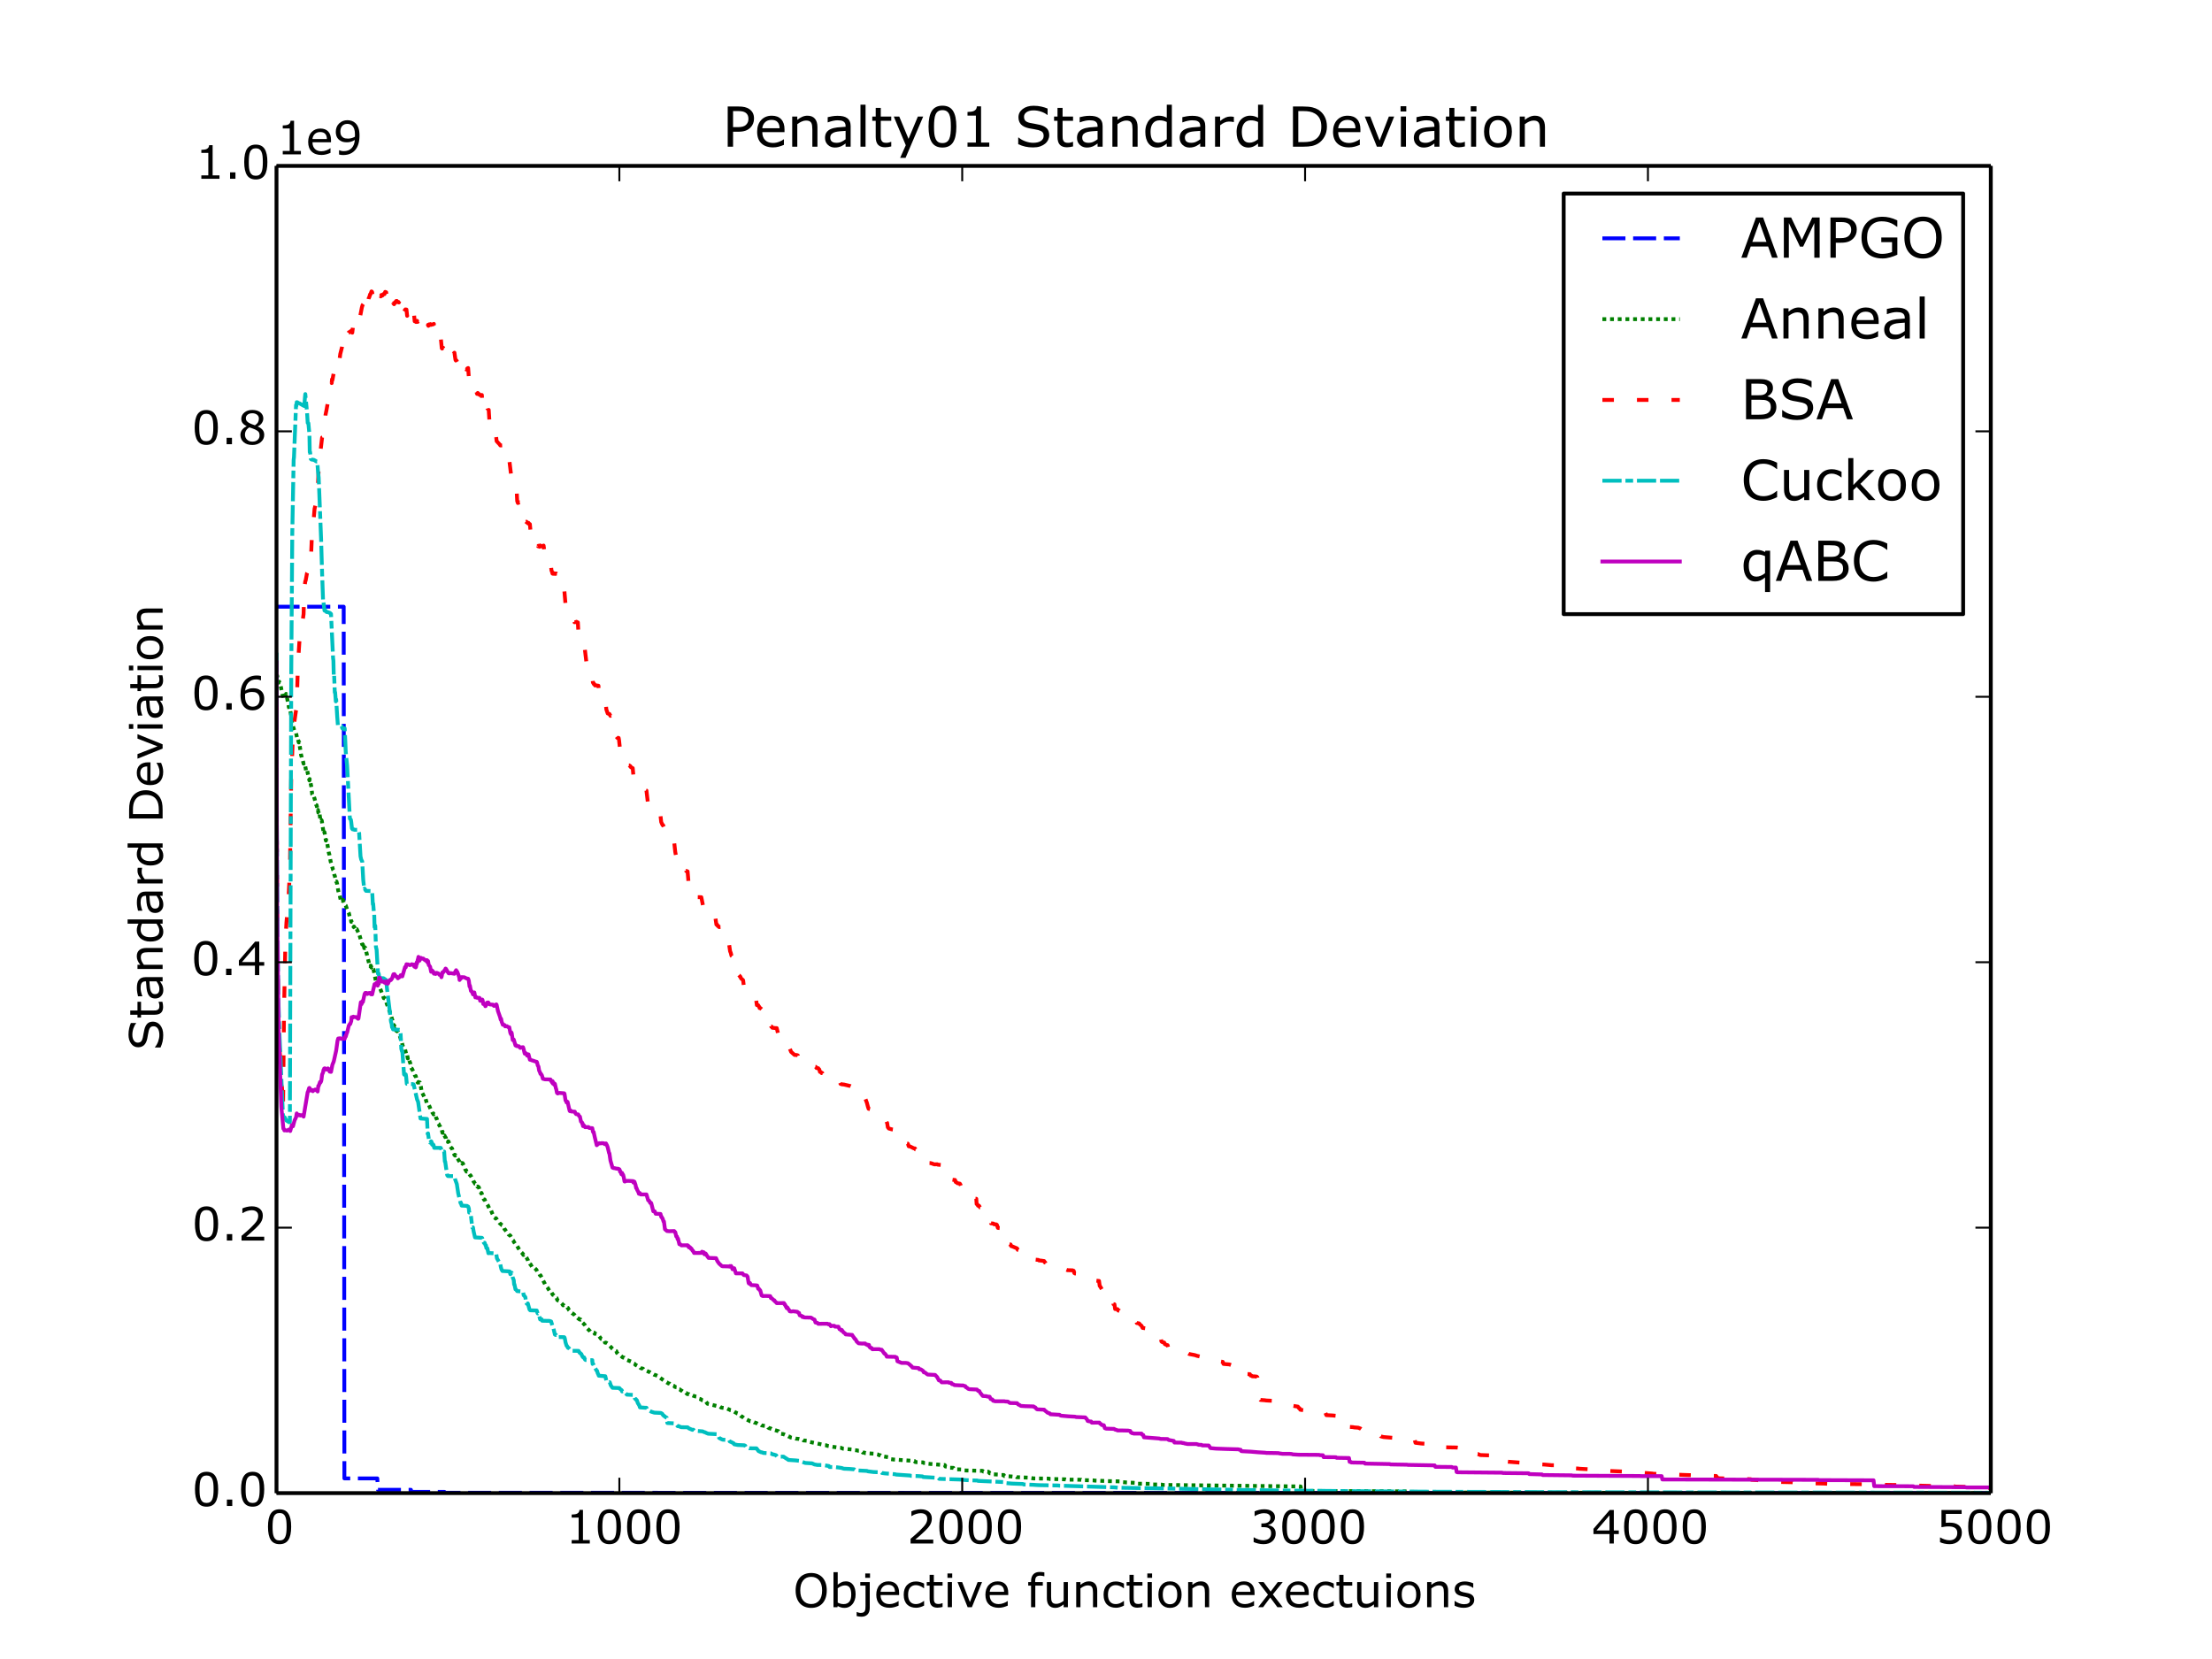 <?xml version="1.0" encoding="utf-8" standalone="no"?>
<!DOCTYPE svg PUBLIC "-//W3C//DTD SVG 1.1//EN"
  "http://www.w3.org/Graphics/SVG/1.1/DTD/svg11.dtd">
<!-- Created with matplotlib (http://matplotlib.org/) -->
<svg height="432pt" version="1.1" viewBox="0 0 576 432" width="576pt" xmlns="http://www.w3.org/2000/svg" xmlns:xlink="http://www.w3.org/1999/xlink">
 <defs>
  <style type="text/css">
*{stroke-linecap:butt;stroke-linejoin:round;}
  </style>
 </defs>
 <g id="figure_1">
  <g id="patch_1">
   <path d="
M0 432
L576 432
L576 0
L0 0
z
" style="fill:#ffffff;"/>
  </g>
  <g id="axes_1">
   <g id="patch_2">
    <path d="
M72 388.8
L518.4 388.8
L518.4 43.2
L72 43.2
z
" style="fill:#ffffff;"/>
   </g>
   <g id="line2d_1">
    <path clip-path="url(#p7ff5b81e1d)" d="
M72 157.986
L89.499 157.986
L89.677 384.97
L98.248 384.97
L98.427 387.934
L106.998 387.934
L107.176 388.484
L115.747 388.484
L115.926 388.704
L518.311 388.8
L518.311 388.8" style="fill:none;stroke:#0000ff;stroke-dasharray:6,2;stroke-dashoffset:0.0;"/>
   </g>
   <g id="line2d_2">
    <path clip-path="url(#p7ff5b81e1d)" d="
M72 175.725
L72.089 176.065
L72.179 175.935
L72.357 177.072
L72.446 177.271
L72.536 177.779
L72.714 177.519
L72.982 177.948
L73.25 179.44
L73.518 180.778
L73.875 181.694
L73.964 181.419
L74.053 181.639
L74.143 181.516
L74.232 181.657
L74.321 181.559
L74.5 180.684
L74.589 180.861
L74.946 182.767
L75.035 182.8
L75.214 184.154
L75.303 184.293
L75.393 184.994
L75.482 184.864
L75.571 184.9
L76.196 188.754
L76.643 190.266
L77.089 190.879
L77.357 192.138
L77.446 192.007
L77.803 193.338
L77.892 193.201
L78.428 196.735
L78.517 196.95
L78.696 197.749
L78.785 197.793
L79.053 198.853
L79.232 198.64
L79.41 199.03
L79.589 200.057
L79.678 200.579
L79.767 200.564
L79.857 200.546
L79.946 200.255
L80.124 201.307
L80.303 202.061
L80.571 203.223
L80.66 202.865
L81.107 205.057
L81.285 206.806
L81.464 207.039
L81.553 207.531
L81.642 207.457
L81.731 207.422
L81.91 207.965
L82.089 208.657
L82.356 209.668
L82.446 209.65
L82.714 211.101
L82.803 210.889
L82.892 211.603
L82.981 211.569
L83.071 211.899
L83.16 211.609
L83.339 212.816
L83.428 213.807
L83.517 213.769
L83.606 213.763
L83.696 213.54
L83.785 213.681
L84.321 217.188
L84.499 216.692
L84.856 218.887
L84.946 218.697
L85.124 219.622
L85.213 219.636
L85.66 222.247
L85.749 222.422
L86.106 224.365
L86.731 226.493
L86.82 226.617
L87.088 227.91
L87.178 228.061
L87.535 229.587
L87.624 229.538
L87.803 230.235
L88.07 231.901
L88.249 232.633
L88.427 233.017
L88.695 234.247
L88.785 234.12
L88.963 234.197
L89.052 234.527
L89.142 234.447
L89.231 234.617
L89.32 234.33
L89.677 235.54
L90.035 235.798
L90.392 236.846
L90.838 237.756
L91.106 238.923
L91.284 239.412
L91.374 239.385
L91.463 240.035
L91.552 239.944
L91.909 240.654
L92.088 241.395
L92.177 241.277
L92.534 241.869
L92.624 242.284
L92.802 241.917
L92.891 241.934
L93.338 242.915
L93.427 242.858
L93.963 244.758
L94.32 245.931
L94.499 245.962
L94.588 246.51
L94.677 245.985
L94.856 246.908
L95.124 246.811
L96.106 250.884
L96.284 251.04
L96.463 251.674
L96.552 251.442
L96.731 251.967
L96.82 251.834
L96.909 251.657
L97.088 252.293
L97.266 252.429
L97.891 255.556
L97.981 255.351
L98.248 255.813
L98.338 255.772
L99.052 257.552
L99.945 259.927
L100.212 259.932
L101.195 262.712
L101.462 263.338
L102.177 265.642
L102.444 266.862
L102.534 266.884
L102.712 267.385
L102.802 267.238
L102.891 267.36
L103.159 268.402
L103.248 268.331
L103.427 268.547
L103.516 268.533
L103.962 269.373
L104.141 269.876
L104.319 270.403
L104.498 271.348
L104.676 271.54
L104.855 272.3
L105.391 273.34
L105.48 273.278
L105.837 274.697
L105.926 274.499
L106.016 274.703
L106.194 275.616
L106.284 275.332
L106.908 277.076
L107.176 278.278
L107.266 278.278
L107.712 279.201
L107.891 279.494
L108.069 280.126
L108.248 280.167
L108.516 281.192
L108.783 281.923
L108.962 281.736
L109.14 281.89
L109.319 281.86
L109.587 282.927
L109.855 284.643
L109.944 284.601
L110.123 284.921
L110.569 285.817
L110.658 285.695
L110.748 285.797
L111.105 287.176
L111.462 287.218
L112.355 289.351
L112.444 289.341
L112.622 289.767
L112.801 289.967
L112.89 290.177
L112.98 290.037
L113.069 290.102
L113.337 290.667
L113.426 290.552
L113.604 291.222
L113.694 291.259
L114.14 292.59
L114.229 292.656
L114.408 293.062
L114.587 293.308
L114.765 293.779
L114.944 293.813
L115.212 294.987
L115.301 294.786
L115.479 295.223
L115.658 295.74
L115.747 295.687
L115.926 296.101
L116.104 296.284
L116.194 296.844
L116.283 296.762
L116.461 297.086
L116.551 297.076
L116.64 297.378
L116.729 297.195
L116.819 297.275
L117.176 298.467
L117.444 298.824
L117.711 299.062
L117.979 299.846
L118.158 300.229
L118.336 300.772
L118.426 300.696
L118.515 300.912
L118.604 300.781
L118.783 301.082
L119.051 301.523
L120.033 303.11
L120.211 302.823
L120.39 303
L120.479 302.881
L120.836 303.626
L120.925 303.722
L121.193 304.632
L121.372 304.725
L121.461 305.079
L121.55 305.039
L121.729 305.28
L121.908 305.404
L121.997 305.403
L122.443 306.082
L122.532 306.076
L123.157 307.243
L123.336 307.7
L123.425 307.737
L123.693 308.23
L123.872 308.252
L124.14 308.697
L124.229 308.725
L124.318 309.021
L124.407 308.956
L124.586 309.096
L124.675 309.141
L125.032 310.286
L125.122 310.25
L125.3 310.748
L125.389 310.641
L126.014 312.365
L126.193 312.335
L126.461 313.006
L127.086 313.957
L127.354 314.574
L127.443 314.641
L127.621 315.151
L127.8 315.136
L127.889 315.218
L128.157 315.927
L128.514 316.629
L128.782 316.967
L129.05 317.309
L129.139 317.206
L129.318 317.433
L129.496 317.798
L129.764 318.089
L129.853 318.141
L130.121 318.527
L130.478 318.824
L130.746 319.04
L131.014 319.129
L131.371 320.078
L131.46 320.114
L132.175 321.178
L132.264 321.173
L132.443 321.483
L132.621 321.601
L132.8 321.681
L132.889 321.738
L133.514 322.916
L133.603 322.989
L133.871 323.453
L134.407 324.333
L134.585 324.342
L135.567 326.009
L135.746 326.101
L136.103 326.445
L136.282 326.794
L136.371 326.678
L136.817 327.059
L137.085 327.439
L137.353 327.965
L137.442 328.103
L137.621 328.691
L137.799 328.681
L138.067 329.204
L138.156 329.219
L138.514 329.887
L138.692 329.777
L139.228 330.206
L139.674 330.645
L139.942 331.215
L140.388 331.569
L140.567 332.02
L140.746 332.074
L141.281 333.158
L141.817 334.18
L141.996 334.594
L142.174 334.784
L142.62 335.346
L143.245 336.408
L143.424 336.631
L143.603 336.535
L143.96 337.18
L144.049 337.171
L144.585 337.877
L144.942 338.01
L145.12 338.533
L145.388 338.665
L145.656 338.766
L146.102 339.264
L146.37 339.522
L146.638 339.913
L146.727 339.839
L146.906 340.059
L147.62 340.252
L147.799 340.568
L147.888 340.573
L148.156 341.132
L148.781 341.797
L148.959 341.964
L149.227 342.082
L149.584 342.398
L149.763 342.652
L149.852 342.651
L150.209 343.064
L150.299 343.055
L150.566 343.337
L150.656 343.326
L150.834 343.537
L151.102 343.642
L151.191 343.594
L151.638 344.347
L151.816 344.517
L152.173 344.907
L152.263 344.971
L152.62 345.585
L153.602 346.604
L153.78 346.875
L154.138 346.873
L154.405 346.899
L154.673 346.972
L154.763 347.062
L154.852 347.317
L154.941 347.272
L155.209 347.312
L155.388 347.359
L155.566 347.496
L155.745 347.563
L156.37 348.435
L156.548 348.648
L156.816 348.735
L156.995 348.864
L157.441 349.081
L157.53 349.615
L157.62 349.598
L157.887 349.664
L158.066 349.767
L158.244 349.883
L159.494 351.23
L160.03 351.627
L160.298 351.751
L160.476 351.815
L160.655 352.297
L160.834 352.421
L161.012 352.619
L161.191 352.635
L162.173 353.478
L162.53 353.536
L163.155 354.062
L163.333 354.151
L164.405 354.574
L164.583 354.637
L164.762 354.756
L164.851 354.784
L165.03 355.068
L165.208 355.13
L165.476 355.406
L165.833 355.59
L166.012 355.691
L166.369 355.87
L166.548 355.914
L166.726 356.158
L166.905 356.271
L167.44 356.41
L167.619 356.656
L168.244 356.909
L169.315 357.361
L169.94 357.786
L170.119 357.849
L170.297 357.959
L170.744 358.079
L171.636 358.465
L171.815 358.727
L173.244 359.749
L173.511 359.91
L173.69 360.031
L173.779 360.034
L174.047 360.239
L174.315 360.268
L174.583 360.524
L174.94 360.565
L175.118 360.709
L175.297 360.805
L175.476 360.869
L175.743 361.142
L176.1 361.218
L176.19 361.228
L176.368 361.557
L176.547 361.563
L176.725 361.765
L176.993 361.798
L177.261 362.005
L177.618 362.22
L177.797 362.363
L178.511 362.551
L178.69 362.769
L178.779 362.772
L178.957 363.013
L179.404 363.035
L179.582 363.169
L179.94 363.173
L180.475 363.43
L181.011 363.615
L181.368 363.671
L182.082 364.247
L182.439 364.334
L182.796 364.582
L183.064 364.651
L183.6 364.696
L184.225 365.531
L186.1 365.985
L186.993 366.204
L187.439 366.266
L187.796 366.529
L188.51 366.631
L188.778 366.697
L189.314 366.778
L189.671 366.96
L189.85 367.015
L190.207 367.216
L190.742 367.309
L191.546 367.819
L191.724 367.857
L191.903 368.03
L192.439 368.18
L192.617 368.418
L192.974 368.774
L193.153 368.827
L193.51 369.102
L193.778 369.345
L194.046 369.455
L195.385 370.1
L196.099 370.166
L196.367 370.372
L196.992 370.571
L197.349 370.787
L198.063 370.958
L198.331 371.167
L198.867 371.258
L199.492 371.337
L199.76 371.443
L199.849 371.451
L200.028 371.734
L200.295 371.901
L200.652 371.943
L200.831 372.11
L202.706 372.677
L203.152 373.35
L203.956 373.431
L204.224 373.537
L204.849 373.819
L205.027 373.912
L205.116 373.911
L205.384 374.078
L205.563 374.083
L205.741 374.244
L205.92 374.32
L206.991 374.524
L207.17 374.606
L208.063 374.695
L209.045 374.923
L209.223 375.089
L210.116 375.153
L210.563 375.279
L210.741 375.455
L214.312 376.198
L214.491 376.302
L215.205 376.364
L215.384 376.481
L216.187 376.61
L216.455 376.684
L216.812 376.744
L217.526 376.837
L218.241 376.944
L218.955 377
L219.58 377.246
L221.901 377.448
L222.08 377.577
L223.151 377.67
L223.419 377.763
L223.687 377.771
L223.955 377.957
L224.222 378.029
L224.49 378.047
L224.669 378.241
L225.115 378.251
L225.294 378.399
L227.972 378.565
L228.24 378.655
L228.508 378.709
L228.776 378.831
L228.954 378.932
L229.222 378.932
L229.401 379.056
L229.847 379.06
L230.026 379.248
L230.829 379.374
L231.365 379.474
L231.99 379.962
L232.793 380.065
L237.347 380.375
L238.15 380.46
L238.329 380.699
L238.686 380.743
L240.382 380.804
L240.561 380.951
L241.453 380.987
L241.632 381.158
L245.56 381.485
L246.007 381.488
L246.185 381.871
L246.9 381.976
L247.078 382.201
L248.239 382.223
L248.417 382.497
L248.774 382.593
L250.739 382.657
L251.096 382.898
L255.828 383.002
L256.095 383.199
L257.256 383.21
L257.435 383.33
L257.524 383.33
L257.702 383.639
L258.06 383.643
L258.238 383.813
L258.417 383.895
L260.47 383.999
L260.649 384.079
L261.363 384.085
L261.541 384.365
L263.416 384.472
L263.773 384.513
L264.577 384.52
L264.756 384.654
L267.791 384.779
L269.13 384.974
L273.148 385.033
L273.326 385.112
L277.344 385.212
L277.612 385.28
L281.54 385.325
L281.719 385.411
L284.754 385.491
L285.022 385.54
L287.968 385.65
L288.325 385.681
L291.629 385.744
L291.807 385.903
L292.968 385.996
L293.325 386.03
L295.646 386.132
L295.825 386.347
L300.11 386.401
L300.289 386.547
L302.521 386.593
L302.7 386.671
L338.679 387.069
L338.858 388.25
L346.447 388.257
L366.713 388.355
L366.892 388.474
L369.124 388.474
L369.302 388.625
L418.942 388.72
L419.21 388.785
L518.311 388.8
L518.311 388.8" style="fill:none;stroke:#008000;stroke-dasharray:1,1;stroke-dashoffset:0.0;"/>
   </g>
   <g id="line2d_3">
    <path clip-path="url(#p7ff5b81e1d)" d="
M72 182.857
L72.089 217.563
L72.268 247.452
L72.536 266.973
L72.714 271.81
L72.893 274.537
L73.25 282.724
L73.339 282.816
L73.428 283.158
L73.696 288.8
L73.964 263.042
L74.321 245.123
L74.589 240.217
L74.857 237.17
L75.035 235.786
L75.393 228.664
L75.482 227.601
L75.839 201.899
L75.928 200.609
L76.285 191.332
L76.553 188.346
L76.643 188.021
L77.089 184.97
L77.267 184.142
L77.625 171.277
L77.714 170.941
L77.982 166.831
L78.071 166.685
L78.428 164.455
L78.785 161.81
L79.053 159.92
L79.232 153.359
L79.499 151.332
L79.589 151.199
L79.946 149.23
L80.035 149.068
L80.214 149.173
L80.303 149.119
L80.571 147.667
L80.839 147.075
L80.928 146.425
L81.196 140.084
L81.553 136.042
L81.642 135.716
L81.91 132.495
L82.535 129.95
L82.624 129.675
L83.16 118.591
L83.428 117.093
L83.517 116.95
L83.874 113.931
L84.142 113.847
L84.321 112.891
L84.41 112.93
L84.499 112.499
L84.767 108.021
L85.035 106.689
L86.017 101.111
L86.106 100.884
L86.285 99.51
L86.374 99.749
L86.463 98.752
L86.553 98.983
L87.267 95.147
L87.713 94.306
L87.803 93.868
L87.892 93.93
L87.981 93.836
L88.16 94.556
L88.427 93.538
L88.606 92.175
L89.052 90.414
L89.142 89.761
L89.231 89.805
L89.32 89.652
L89.41 89.189
L89.499 89.248
L89.677 88.736
L89.767 88.72
L89.856 89.445
L89.945 88.979
L90.035 89.138
L90.213 87.811
L90.481 87.45
L90.659 86.813
L90.838 86.522
L91.017 86.534
L91.284 86.25
L91.374 86.237
L91.552 86.052
L91.731 86.63
L91.999 84.401
L92.624 82.254
L92.713 82.415
L92.802 82.349
L93.07 82.396
L93.249 82.003
L93.338 82.123
L93.516 82.785
L93.695 82.839
L94.231 80.057
L94.409 79.449
L94.766 78.946
L94.945 78.869
L95.124 78.787
L95.302 80.628
L95.391 80.95
L95.749 79.014
L95.838 78.743
L96.016 77.636
L96.195 77.288
L96.373 76.643
L96.463 76.641
L96.731 75.887
L96.82 75.933
L96.909 76.084
L97.088 77.299
L97.356 76.575
L97.445 76.545
L97.713 75.818
L97.891 75.523
L97.981 75.486
L98.07 75.577
L98.159 75.437
L98.338 75.599
L98.516 75.24
L98.605 75.114
L98.695 75.183
L98.873 76.819
L99.052 77.019
L99.141 77.186
L99.23 77.1
L99.32 76.803
L99.409 77.013
L99.498 76.968
L99.588 76.953
L99.855 76.567
L100.123 76.586
L100.302 76.009
L100.57 76.117
L100.748 77.989
L100.927 77.728
L101.195 77.287
L101.373 77.193
L101.82 77.11
L101.998 76.825
L102.087 76.869
L102.177 76.581
L102.266 76.694
L102.444 79.018
L102.534 78.928
L102.623 79.215
L102.98 78.593
L103.069 78.586
L103.159 78.382
L103.248 78.428
L103.337 78.367
L103.427 78.684
L103.516 78.631
L103.784 78.645
L103.873 78.758
L104.052 78.33
L104.23 81.823
L104.319 82.302
L104.409 82.198
L104.498 82.279
L105.034 81.082
L105.123 81.189
L105.212 81.121
L105.48 80.684
L105.569 80.569
L105.748 80.763
L105.837 80.597
L106.016 82.237
L106.641 81.164
L107.087 79.954
L107.355 79.817
L107.533 79.407
L107.623 79.323
L107.801 81.791
L107.98 83.664
L108.158 83.606
L108.248 83.643
L108.337 83.849
L108.426 83.799
L108.605 83.542
L108.694 83.832
L108.783 83.779
L108.873 83.748
L109.051 83.58
L109.14 83.548
L109.408 83.101
L109.587 84.85
L109.676 84.755
L109.855 84.833
L110.123 84.675
L110.212 84.624
L110.48 84.189
L110.569 84.037
L110.658 84.109
L110.837 83.977
L111.015 84.093
L111.194 83.898
L111.372 85.026
L111.462 84.586
L111.551 84.846
L111.73 84.463
L111.908 84.64
L112.087 84.397
L112.265 84.592
L112.622 84.468
L112.801 84.468
L112.98 84.342
L113.158 87.406
L113.247 87.082
L113.515 87.951
L113.783 87.684
L113.962 87.758
L114.587 87.664
L114.765 87.788
L115.033 90.66
L115.122 90.767
L115.301 90.602
L115.39 90.551
L115.747 91.029
L115.836 90.726
L115.926 90.785
L116.283 90.998
L116.372 90.948
L116.551 91.173
L116.729 92.913
L116.819 92.828
L116.908 92.625
L116.997 92.935
L117.176 92.317
L117.444 92.554
L117.711 92.497
L117.89 92.589
L118.247 91.912
L118.336 91.847
L118.604 93.71
L118.693 93.864
L118.783 93.801
L118.872 93.859
L119.051 94.24
L119.14 94.017
L119.229 94.114
L119.408 94.088
L119.765 93.904
L120.122 93.363
L120.3 94.975
L120.39 94.531
L120.658 96.023
L120.747 95.968
L121.015 96.277
L121.193 96.094
L121.461 96.23
L121.729 95.916
L121.908 95.837
L122.086 98.315
L122.443 98.707
L122.711 99.928
L122.8 99.903
L122.89 100.004
L122.979 99.828
L123.068 99.996
L123.157 99.902
L123.336 100.023
L123.515 99.873
L123.693 99.735
L124.05 101.952
L124.229 102.572
L124.407 102.322
L124.497 102.627
L124.586 102.536
L124.764 102.626
L124.943 102.869
L125.3 102.877
L125.479 102.856
L125.747 106.931
L125.836 107.343
L126.014 106.88
L126.282 106.346
L126.639 107.131
L126.818 106.896
L127.086 106.803
L127.264 106.737
L127.532 111.067
L127.711 111.945
L128.246 112.715
L128.425 112.658
L128.604 112.772
L128.871 112.594
L129.05 112.451
L129.318 114.858
L129.496 115.065
L130.032 115.637
L130.3 115.997
L130.836 115.968
L131.193 119.154
L131.282 119.16
L131.371 119.506
L131.46 119.472
L131.55 119.496
L131.728 119.404
L131.818 119.382
L132.085 119.914
L132.264 119.799
L132.353 119.832
L132.443 119.7
L132.621 119.817
L133.068 123.531
L133.157 123.526
L133.425 123.881
L133.603 124.13
L133.871 124.823
L134.05 124.802
L134.228 124.938
L134.317 124.896
L134.407 125
L134.675 130.477
L134.853 130.983
L135.3 130.795
L135.478 130.8
L135.657 130.721
L135.835 130.82
L136.014 130.861
L136.192 130.918
L136.371 134.704
L136.549 135.489
L136.996 135.894
L137.085 135.857
L137.264 136.102
L137.442 136.178
L137.532 136.302
L137.621 136.152
L137.799 136.464
L137.978 136.479
L138.156 138.423
L138.424 138.955
L138.514 138.874
L139.049 138.875
L139.139 139.147
L139.317 139.011
L139.585 138.993
L139.674 138.937
L139.764 139.18
L140.121 142.251
L140.21 142.117
L140.478 142.377
L140.656 142.035
L140.746 142.162
L140.835 142.286
L140.924 142.196
L141.103 142.254
L141.549 142.064
L141.996 145.283
L142.085 145.198
L142.263 145.271
L142.353 145.228
L142.531 145.652
L142.888 145.901
L143.067 145.955
L143.335 145.945
L143.603 148.571
L143.692 148.724
L143.87 149.371
L143.96 149.327
L144.049 149.419
L144.228 149.251
L144.495 149.444
L144.585 149.335
L144.674 149.432
L144.852 149.333
L145.12 149.486
L145.299 152.078
L145.388 152.015
L145.477 152.373
L145.567 152.239
L145.924 152.915
L146.817 153.284
L146.906 153.218
L147.263 157.432
L147.352 157.813
L147.442 157.787
L147.531 157.832
L147.62 157.738
L148.424 159.05
L148.692 159.008
L148.87 160.329
L149.138 160.918
L149.584 162.022
L149.852 162.009
L150.031 161.976
L150.12 161.904
L150.299 162.08
L150.477 162.074
L150.656 165.575
L150.745 165.802
L150.924 166.798
L151.013 166.778
L151.102 166.745
L151.37 167.518
L151.548 167.51
L151.906 167.945
L151.995 168.026
L152.263 168.787
L152.888 174.098
L153.334 175.101
L153.959 175.028
L154.048 175.095
L154.227 176.363
L154.405 177.742
L154.495 177.776
L154.584 178.082
L154.673 178.02
L154.941 178.489
L155.12 178.429
L155.298 178.482
L155.834 178.558
L156.012 180.687
L156.102 180.689
L156.28 181.134
L156.37 181.11
L156.727 181.47
L156.905 181.546
L157.173 181.96
L157.352 181.931
L157.62 181.909
L157.887 184.733
L158.244 185.783
L158.423 185.834
L158.602 185.938
L158.691 185.908
L158.959 186.408
L159.137 186.331
L159.227 186.338
L159.405 186.584
L159.494 186.634
L159.762 190.159
L159.852 190.176
L160.119 190.871
L160.209 190.949
L160.387 191.674
L160.744 192.136
L161.101 192.166
L161.191 192.692
L161.459 195.164
L161.637 196.066
L161.726 196.53
L161.816 196.48
L162.084 196.625
L162.351 196.776
L162.53 197.237
L162.619 197.168
L162.798 197.227
L162.887 197.233
L163.244 198.159
L163.512 198.655
L163.691 199.3
L163.869 199.309
L164.048 199.502
L164.137 199.501
L164.316 199.815
L164.405 199.818
L164.583 199.961
L164.762 200.021
L164.94 202.017
L165.03 202.016
L165.476 202.968
L165.655 203.103
L165.833 203.123
L166.548 203.483
L166.726 204.478
L167.351 205.588
L167.708 205.581
L167.887 205.867
L168.155 205.802
L168.333 205.865
L168.69 208.886
L169.047 209.333
L169.226 209.332
L169.494 209.721
L170.119 209.648
L170.297 210.381
L170.565 210.956
L170.833 210.995
L171.101 210.961
L171.279 211.102
L171.815 211.374
L171.904 211.542
L172.172 214.035
L172.529 214.852
L172.619 214.803
L172.708 214.943
L172.886 215.321
L173.244 215.606
L173.511 215.902
L173.69 215.955
L173.779 217.314
L173.868 217.256
L174.047 217.811
L174.315 218.256
L174.583 218.282
L174.761 218.475
L175.208 218.627
L175.476 218.59
L175.833 221.844
L176.011 222.752
L176.19 222.608
L176.368 222.723
L176.458 222.684
L176.636 223.052
L177.083 223.089
L177.261 223.115
L177.44 224.423
L177.708 225.714
L177.797 225.98
L177.886 225.938
L178.065 226.057
L178.243 226.479
L178.6 226.484
L178.69 226.829
L178.779 226.793
L178.957 226.883
L179.047 226.91
L179.225 229.006
L179.404 232.281
L179.582 232.477
L179.761 233.09
L179.94 233.006
L180.207 233.11
L180.564 233.078
L180.832 233.326
L181.1 233.374
L181.279 233.608
L182.618 233.63
L183.064 235.844
L183.332 235.91
L183.779 235.943
L184.046 235.926
L184.404 236.005
L184.582 237.119
L184.671 237.093
L184.85 237.287
L185.028 237.975
L185.386 238.179
L185.564 238.125
L185.743 238.412
L186.189 238.356
L186.457 240.128
L186.546 240.76
L186.636 240.729
L186.725 240.755
L186.903 241.125
L186.993 241.102
L187.26 241.415
L187.796 241.378
L187.975 241.521
L188.153 244.176
L188.868 244.909
L189.225 244.887
L189.403 245.025
L189.76 245.232
L190.117 247.712
L190.296 248.131
L190.475 248.879
L190.742 249.09
L191.01 249.1
L191.189 249.219
L191.546 249.197
L191.724 251.447
L192.082 253.597
L192.171 253.551
L192.439 253.952
L192.528 254.019
L192.707 254.332
L192.796 254.328
L192.974 254.783
L193.421 255.15
L193.51 255.266
L193.689 256.779
L193.956 256.739
L194.135 256.948
L194.403 256.941
L194.671 257.461
L194.939 257.523
L195.474 259.085
L195.564 259.132
L196.01 260.137
L196.367 260.235
L196.635 260.374
L196.813 260.467
L196.903 260.418
L197.081 261.724
L197.438 261.76
L197.617 262.101
L197.706 262.161
L197.796 262.506
L197.885 262.473
L198.063 262.559
L198.42 262.886
L198.599 263.001
L198.867 262.986
L198.956 263.391
L199.045 264.665
L199.135 264.653
L199.313 264.698
L199.492 265.134
L199.849 265.18
L200.028 265.265
L200.474 265.291
L200.831 267.33
L200.92 267.32
L201.099 267.62
L201.902 267.71
L202.26 267.716
L202.884 270.311
L203.152 270.283
L203.42 270.789
L203.599 270.986
L203.867 271.12
L204.045 271.16
L204.224 272.385
L204.581 272.571
L204.849 272.943
L205.652 273.044
L206.009 273.906
L206.902 274.701
L207.438 274.726
L207.706 274.798
L207.795 274.89
L207.973 275.75
L208.152 275.891
L208.331 276.007
L208.42 275.997
L208.688 276.2
L208.866 276.253
L209.134 276.418
L209.223 276.426
L209.402 276.649
L209.848 276.99
L210.473 276.979
L211.009 277.178
L211.366 277.177
L211.455 277.306
L211.545 277.632
L211.634 277.587
L211.902 277.733
L212.437 277.817
L212.616 278.101
L212.973 278.154
L213.062 278.156
L213.241 278.429
L213.33 278.466
L213.509 279.122
L213.687 279.14
L213.777 279.179
L213.955 279.435
L214.134 279.417
L214.312 279.689
L214.848 279.706
L215.027 280.518
L215.562 280.75
L216.366 280.761
L216.901 280.831
L217.616 280.888
L218.33 280.91
L218.866 282.235
L219.223 282.36
L219.758 282.408
L220.919 282.682
L221.365 282.786
L221.544 282.867
L221.99 282.928
L222.169 283.042
L222.348 283.203
L222.526 283.187
L222.705 283.301
L223.419 283.354
L223.687 283.389
L223.776 283.809
L223.955 285.154
L224.401 285.86
L225.383 286.215
L225.74 287.186
L226.008 288.208
L226.187 288.731
L227.079 288.925
L227.258 288.97
L227.526 289.046
L227.704 289.501
L228.061 289.553
L228.419 289.524
L228.597 289.778
L229.044 289.81
L229.311 290.386
L229.579 290.845
L229.758 290.975
L230.651 291.564
L230.918 292.275
L231.008 292.403
L231.186 293.533
L231.454 293.87
L231.9 293.987
L232.168 294.073
L232.793 294.144
L232.972 294.234
L233.15 294.242
L233.329 295.056
L233.418 295.037
L233.597 295.199
L234.4 295.284
L234.579 296.04
L234.757 296.415
L234.936 296.469
L235.382 296.983
L235.65 296.975
L235.829 297.365
L235.918 297.351
L236.097 297.728
L236.364 297.79
L236.454 297.953
L236.632 298.49
L236.989 298.536
L237.972 299.028
L238.239 299.035
L238.418 299.305
L238.775 299.369
L238.954 299.626
L239.221 299.669
L239.489 299.812
L239.757 299.795
L239.936 299.955
L240.114 301.248
L240.382 301.339
L240.561 301.936
L241.096 301.966
L241.632 302.064
L241.721 302.088
L241.989 302.851
L242.257 302.861
L242.525 302.923
L242.793 303.013
L242.971 303.091
L243.15 303.141
L243.328 303.203
L243.953 303.173
L244.043 303.168
L244.221 303.28
L245.203 303.362
L245.382 305.998
L246.721 306.278
L246.9 306.441
L247.346 306.599
L247.524 306.613
L247.703 307.082
L247.971 307.179
L248.239 307.226
L248.685 307.258
L248.864 307.803
L249.042 307.862
L249.31 308.1
L249.935 308.216
L250.114 308.506
L250.292 308.998
L250.56 309.065
L250.739 309.564
L251.185 309.717
L251.364 309.987
L251.81 310.053
L252.256 310.095
L252.435 310.395
L252.613 311.816
L252.792 311.905
L253.774 312.049
L253.953 312.133
L254.22 312.154
L254.31 313.526
L254.399 313.512
L254.488 313.603
L254.667 313.965
L254.935 313.976
L255.203 314.405
L255.381 314.407
L255.56 314.527
L255.917 314.594
L256.095 314.944
L257.345 315.137
L257.613 315.218
L257.792 316.644
L257.881 316.844
L258.06 318.553
L258.684 318.619
L258.863 318.8
L259.399 318.818
L259.577 318.928
L259.845 319.737
L260.47 319.8
L260.649 319.858
L260.916 320.122
L261.184 320.131
L261.363 322.773
L261.631 322.875
L261.809 323.841
L262.702 323.9
L262.881 324.029
L263.148 324.052
L263.327 324.492
L263.595 324.556
L264.845 325.081
L265.023 325.466
L265.291 325.538
L265.827 325.639
L266.541 325.732
L266.72 326.924
L267.166 326.979
L267.702 327.053
L267.88 327.164
L268.416 327.195
L268.684 327.689
L269.041 327.737
L269.22 327.967
L270.38 328.08
L270.559 328.219
L271.005 328.246
L271.898 328.374
L272.076 328.741
L272.166 328.737
L272.344 329.187
L272.523 329.366
L272.969 329.446
L273.505 329.624
L275.023 329.95
L275.469 329.954
L275.737 330.318
L276.54 330.317
L276.719 330.423
L277.255 330.481
L277.969 330.751
L279.308 330.79
L279.487 330.905
L279.576 330.9
L279.755 331.498
L279.933 331.612
L280.915 331.66
L281.094 331.899
L281.272 332.07
L282.612 332.156
L282.879 332.234
L283.058 332.536
L283.236 332.574
L283.504 332.713
L284.397 332.813
L284.576 332.932
L284.665 332.928
L285.201 333.446
L286.004 333.541
L286.183 333.551
L286.361 334.859
L286.54 335.06
L286.897 335.702
L287.611 335.819
L288.147 335.989
L288.325 336.289
L288.95 336.403
L289.218 336.402
L289.397 336.607
L289.754 336.651
L289.932 339.601
L290.2 339.637
L290.379 340.877
L291.004 340.906
L291.182 341.269
L291.45 341.283
L291.629 341.468
L292.343 341.737
L292.522 341.857
L292.968 341.924
L293.147 342.061
L293.772 342.208
L295.111 342.447
L295.468 342.715
L295.736 343.94
L296.004 344.509
L296.628 344.614
L296.807 344.859
L297.253 345.232
L297.521 345.782
L298.503 345.924
L298.682 346.031
L298.771 346.036
L299.128 347.542
L300.11 347.823
L300.378 347.833
L300.557 348.098
L300.825 348.252
L302.253 348.337
L302.432 349.306
L302.61 349.458
L302.878 349.547
L303.146 349.598
L303.324 350.013
L303.949 350.279
L304.039 350.279
L304.217 350.986
L304.842 351.031
L305.021 351.321
L306.36 351.553
L306.717 351.671
L307.61 351.737
L307.788 351.81
L307.967 352.006
L308.681 352.054
L309.217 352.105
L309.396 352.439
L309.574 352.542
L309.931 352.639
L311.003 352.84
L311.36 352.936
L311.628 353.04
L312.967 353.349
L313.77 353.382
L313.949 353.525
L314.574 353.535
L314.931 353.59
L315.109 353.961
L315.645 354.08
L316.359 354.131
L316.538 354.126
L316.716 354.275
L317.341 354.449
L318.413 354.629
L318.591 355.16
L319.038 355.207
L320.109 355.288
L320.734 355.514
L321.091 355.557
L321.984 355.621
L322.163 357.089
L323.77 357.189
L323.948 357.289
L324.037 357.303
L324.216 357.771
L325.466 357.83
L325.644 358.186
L325.912 358.226
L326.091 358.387
L326.716 358.41
L327.252 358.47
L327.43 358.659
L327.787 364.09
L327.966 364.12
L328.234 364.543
L329.394 364.628
L329.662 364.679
L330.823 364.74
L332.876 364.812
L333.233 364.846
L333.858 364.91
L334.037 365.036
L334.305 365.095
L334.662 365.322
L335.019 365.42
L335.197 365.565
L335.555 365.668
L336.18 365.765
L336.358 366.019
L337.965 366.28
L338.233 366.676
L338.412 366.709
L338.59 367.093
L340.465 367.359
L342.072 367.446
L344.215 367.621
L344.393 367.822
L345.108 367.835
L345.375 368.5
L346.893 368.577
L349.482 368.812
L350.732 368.837
L351.089 371.089
L351.268 371.553
L352.339 371.623
L352.607 371.689
L353.678 371.773
L354.303 372.013
L354.571 372.211
L354.66 372.217
L354.839 372.358
L356.178 372.528
L356.357 372.952
L356.535 372.951
L356.714 373.151
L357.25 373.212
L357.428 373.546
L358.5 373.652
L359.392 373.672
L359.571 374.009
L359.839 374.103
L360.285 374.206
L366.803 374.739
L366.981 374.908
L367.338 374.965
L368.41 375.03
L368.588 375.7
L370.017 375.875
L370.999 375.956
L371.177 376.239
L372.338 376.343
L372.695 376.429
L374.124 376.492
L374.302 376.752
L375.552 376.818
L375.82 376.866
L379.302 376.927
L380.016 377.023
L380.641 377.048
L380.909 377.47
L381.087 377.499
L381.266 378.014
L381.444 378.016
L381.712 378.34
L381.98 378.341
L382.159 378.463
L382.873 378.523
L383.141 378.571
L384.837 378.633
L385.462 378.892
L386.801 378.939
L390.015 379.041
L390.194 379.176
L391.533 379.216
L391.712 379.587
L391.801 379.586
L391.98 380.532
L392.783 380.634
L400.015 381.185
L400.193 381.258
L402.157 381.367
L403.586 381.491
L403.943 381.532
L405.104 381.555
L405.282 381.674
L406.354 381.709
L406.532 381.843
L406.889 381.911
L407.425 381.922
L407.604 382.068
L409.389 382.156
L409.568 382.326
L410.996 382.409
L411.264 382.459
L416.085 382.714
L416.71 382.783
L416.889 382.941
L418.942 383.032
L419.746 383.061
L421.799 383.146
L422.513 383.182
L423.763 383.276
L424.031 383.361
L427.334 383.473
L430.281 383.709
L430.548 383.77
L434.745 383.901
L435.995 383.966
L438.584 384.071
L446.887 384.342
L447.155 384.775
L447.244 384.775
L447.422 384.938
L451.172 385.035
L452.422 385.044
L455.904 385.187
L456.083 385.326
L457.69 385.418
L457.957 385.492
L461.261 385.538
L461.439 385.714
L461.975 385.823
L462.243 385.875
L466.796 385.974
L467.064 386.087
L470.457 386.183
L470.724 386.225
L475.01 386.319
L475.903 386.374
L486.348 386.493
L487.063 386.517
L490.634 386.602
L490.902 386.649
L497.866 386.752
L498.491 386.822
L502.33 386.923
L502.865 386.955
L508.936 387.029
L509.115 387.105
L513.132 387.213
L513.311 387.327
L513.668 387.36
L518.311 387.438
L518.311 387.438" style="fill:none;stroke:#ff0000;stroke-dasharray:3,6;stroke-dashoffset:0.0;"/>
   </g>
   <g id="line2d_4">
    <path clip-path="url(#p7ff5b81e1d)" d="
M72 169.956
L72.089 215.633
L72.179 228.568
L72.446 259.199
L72.803 270.021
L73.607 288.855
L73.696 290.794
L73.786 290.75
L74.053 290.919
L74.143 290.956
L74.589 291.787
L75.303 292.227
L75.482 292.186
L75.839 175.414
L76.107 138.983
L76.464 119.785
L76.553 119.03
L77.089 105.457
L77.178 105.686
L77.267 104.729
L77.357 104.754
L77.446 104.755
L77.625 104.943
L77.982 105.031
L79.053 105.641
L79.142 104.42
L79.232 105.725
L79.41 103.477
L79.499 102.619
L79.946 107.303
L80.124 110.121
L80.303 110.207
L80.571 113.052
L80.66 117.746
L80.749 117.715
L80.928 119.508
L81.107 119.659
L81.731 119.755
L81.91 119.863
L82.089 119.941
L82.267 120.108
L82.535 120.197
L82.624 120.193
L82.803 122.781
L82.981 124.285
L83.606 140.227
L83.874 149.269
L84.142 156.886
L84.231 156.805
L84.499 158.996
L84.678 159.083
L84.856 159.077
L85.035 159.371
L85.481 159.431
L85.838 159.6
L85.928 159.6
L86.106 159.858
L86.195 159.858
L86.731 171.364
L86.82 172.073
L86.91 175.903
L86.999 175.572
L87.178 180.303
L87.267 180.268
L87.445 182.639
L87.535 182.122
L87.803 186.537
L87.981 188.804
L88.785 189.106
L88.963 189.106
L89.142 189.657
L89.767 189.659
L90.035 195.864
L90.392 199.415
L91.106 213.19
L91.284 213.328
L91.374 213.469
L91.463 214.065
L91.642 215.693
L91.82 215.963
L92.088 215.949
L92.267 216.083
L93.338 216.08
L93.516 216.937
L93.874 222.975
L94.052 223.787
L94.32 224.326
L94.588 229.157
L94.856 231.567
L94.945 231.398
L95.302 231.974
L96.909 232.028
L97.088 235.481
L97.177 235.316
L97.356 237.594
L97.445 237.956
L97.534 241.41
L97.623 240.916
L97.713 241.069
L97.891 246.572
L98.07 247.302
L98.427 253.56
L98.516 253.368
L98.605 253.517
L98.784 254.681
L99.855 254.73
L100.57 255.216
L100.748 257.193
L101.82 266.036
L101.998 266.654
L102.087 267.508
L102.177 267.297
L102.355 268.051
L103.962 268.151
L104.141 268.184
L104.319 269.233
L104.498 273.102
L104.676 273.792
L104.766 273.728
L105.212 279.761
L105.301 279.861
L105.48 279.744
L105.659 279.766
L105.748 280.308
L105.926 282.213
L107.355 282.29
L107.712 282.365
L108.605 286.302
L108.873 286.903
L109.498 291.257
L111.194 291.359
L111.372 295.277
L111.462 295.129
L111.73 297.099
L111.997 297.54
L112.265 297.19
L112.355 297.288
L112.533 298.079
L112.622 298.091
L112.712 297.941
L112.89 298.135
L113.069 298.898
L114.765 298.901
L115.033 299.579
L115.122 299.469
L115.301 299.656
L115.479 299.928
L115.658 299.872
L115.836 302.45
L115.926 302.466
L116.283 304.998
L116.461 306.029
L116.64 306.245
L118.336 306.268
L118.515 307.104
L118.961 308.332
L119.318 310.739
L119.943 313.324
L120.033 313.21
L120.211 313.933
L121.64 314.019
L121.818 314.189
L121.908 314.189
L122.086 314.665
L122.175 315.749
L122.265 315.721
L122.532 316.459
L122.622 316.532
L122.979 319.639
L123.068 319.617
L123.157 319.597
L123.336 320.686
L123.693 322.216
L125.479 322.322
L125.568 322.403
L125.657 322.745
L125.747 322.682
L125.836 322.832
L126.014 323.657
L126.193 323.607
L126.461 324.347
L126.55 324.293
L126.639 324.982
L126.729 324.936
L126.907 325.049
L127.175 326.341
L127.264 326.281
L128.961 326.376
L129.05 326.415
L129.139 326.628
L129.228 326.562
L129.407 327.682
L130.032 328.743
L130.211 328.72
L130.389 329.793
L130.568 330.5
L130.836 330.965
L132.443 331.051
L132.71 331.087
L132.889 331.796
L133.246 331.413
L133.514 332.668
L133.782 333.352
L133.871 334.456
L133.96 334.441
L134.228 335.739
L134.317 335.715
L134.675 336.204
L136.192 336.305
L136.371 337.304
L136.46 337.314
L136.817 337.818
L136.907 338.685
L136.996 338.649
L137.174 339.497
L137.264 339.471
L137.442 339.403
L137.889 341.007
L138.067 341.2
L139.764 341.254
L139.942 341.85
L140.031 342.023
L140.121 341.954
L140.299 342.286
L140.656 343.585
L141.013 343.509
L141.192 343.924
L141.371 343.91
L141.549 343.929
L143.067 343.958
L143.513 344.105
L144.049 345.927
L144.138 345.996
L144.495 347.524
L144.674 347.621
L144.763 347.571
L145.031 348.176
L145.745 348.163
L146.906 348.193
L146.995 348.281
L147.084 348.574
L147.263 349.55
L147.531 350.415
L147.62 350.44
L147.888 350.956
L148.067 350.975
L148.334 351.315
L148.513 351.411
L148.602 351.429
L148.781 351.746
L150.656 351.763
L150.924 352.249
L151.013 352.256
L151.191 352.454
L151.37 352.574
L151.638 353.182
L151.906 353.506
L152.084 353.449
L152.352 354.041
L152.531 354.149
L153.334 354.177
L154.227 354.181
L154.316 355.185
L154.405 355.171
L154.495 355.208
L154.763 356.053
L154.852 356.027
L155.388 356.967
L155.477 356.962
L155.655 357.635
L155.745 357.76
L155.923 358.232
L157.62 358.365
L157.887 359.484
L158.066 359.542
L158.244 359.815
L158.423 359.796
L158.691 359.969
L158.78 359.933
L159.048 360.743
L159.494 361.379
L161.28 361.443
L161.459 361.687
L161.905 362.019
L161.994 362.33
L162.084 362.268
L162.262 362.326
L162.441 362.322
L162.619 362.645
L162.798 362.631
L163.244 363.163
L164.851 363.231
L165.119 363.43
L165.298 364.113
L165.476 364.326
L165.565 364.314
L165.744 364.63
L165.833 364.621
L166.101 365.405
L166.28 365.659
L166.458 365.954
L166.637 366.476
L168.065 366.578
L168.333 366.577
L168.512 367.026
L168.78 367.079
L169.137 367.345
L169.404 367.501
L169.583 367.6
L170.387 367.851
L172.083 367.932
L172.44 368.143
L172.708 368.556
L172.886 368.638
L173.065 368.835
L173.154 368.852
L173.333 369.039
L173.511 369.123
L173.601 369.155
L173.779 370.552
L175.654 370.645
L175.833 370.791
L176.011 370.821
L176.458 371.364
L176.725 371.344
L176.904 371.465
L177.44 371.646
L179.047 371.661
L179.404 371.959
L180.297 372.327
L180.564 372.296
L180.743 372.541
L181.1 372.571
L182.975 372.73
L183.332 372.909
L183.6 372.969
L183.868 373.116
L184.404 373.335
L186.636 373.457
L186.814 373.874
L187.082 373.97
L187.26 374.435
L187.796 374.724
L188.153 374.878
L189.85 375.017
L190.028 375.355
L190.385 375.499
L191.01 375.813
L191.189 376.095
L192.082 376.271
L193.778 376.342
L194.046 376.458
L194.224 376.778
L194.403 376.856
L194.76 376.865
L194.939 377.045
L195.117 377.127
L196.992 377.15
L197.528 377.869
L197.974 378.06
L198.153 378.154
L198.51 378.213
L198.778 378.343
L200.742 378.451
L201.188 378.719
L201.456 378.748
L202.081 378.937
L202.349 379.31
L204.045 379.313
L204.313 379.506
L204.938 379.908
L205.116 380.012
L205.295 380.163
L207.259 380.295
L208.152 380.396
L209.67 380.948
L211.455 381.055
L212.08 381.343
L212.527 381.414
L212.795 381.471
L214.223 381.488
L215.83 381.744
L216.009 382.003
L217.526 382.038
L218.419 382.143
L219.223 382.265
L219.401 382.351
L219.758 382.445
L221.187 382.509
L222.437 382.61
L222.705 382.818
L223.33 382.903
L225.74 383.02
L226.008 383.134
L227.436 383.307
L229.49 383.401
L229.668 383.566
L230.472 383.674
L231.811 383.774
L233.061 383.883
L233.329 383.972
L236.989 384.222
L237.257 384.319
L239.132 384.371
L240.204 384.448
L240.382 384.605
L244.221 384.829
L244.31 384.843
L244.578 385.089
L250.381 385.278
L251.364 385.401
L253.417 385.493
L254.488 385.521
L254.667 385.617
L261.72 385.942
L261.988 386.193
L263.506 386.321
L266.363 386.426
L266.541 386.546
L269.13 386.641
L269.666 386.683
L270.648 386.731
L275.469 386.815
L275.826 386.857
L290.111 387.3
L291.093 387.397
L306.717 387.647
L316.449 387.854
L317.966 387.864
L322.609 387.976
L326.091 388.016
L332.965 388.105
L335.376 388.131
L348.5 388.258
L352.964 388.303
L372.516 388.432
L374.213 388.442
L404.122 388.55
L411.264 388.565
L432.245 388.604
L518.311 388.706
L518.311 388.706" style="fill:none;stroke:#00bfbf;stroke-dasharray:5,1,2,1,5,1;stroke-dashoffset:0.0;"/>
   </g>
   <g id="line2d_5">
    <path clip-path="url(#p7ff5b81e1d)" d="
M72 172.506
L72.089 216.02
L72.179 237.221
L72.536 267.886
L73.25 288.206
L73.786 293.889
L73.964 294.018
L74.053 294.362
L74.143 294.304
L74.768 294.398
L74.857 294.386
L75.035 294.231
L75.303 294.113
L75.571 294.512
L76.018 292.942
L76.107 293.001
L76.196 293.02
L76.285 293.278
L76.732 291.651
L76.821 291.519
L77 291.146
L77.089 290.963
L77.267 289.93
L77.535 290.386
L77.714 290.292
L77.892 290.434
L77.982 290.308
L78.25 290.486
L78.607 290.376
L78.875 290.507
L79.053 290.762
L80.124 284.364
L80.214 284.266
L80.482 283.354
L80.571 283.289
L80.66 283.389
L80.839 283.97
L81.107 283.916
L81.285 283.84
L81.374 283.862
L81.464 284.142
L81.642 283.948
L82.089 283.704
L82.356 283.92
L82.624 283.889
L82.714 284.22
L82.892 282.751
L82.981 282.792
L83.339 281.733
L83.428 281.933
L83.606 281.596
L83.696 281.235
L83.874 279.807
L84.142 279.207
L84.231 278.629
L84.321 278.683
L84.41 278.248
L84.499 278.288
L84.588 278.182
L84.678 278.438
L84.767 278.283
L84.946 278.495
L85.213 278.5
L85.303 278.46
L85.392 278.208
L85.571 278.374
L85.838 279.052
L86.195 279.112
L86.553 277.279
L86.91 276.388
L87.535 273.589
L87.892 271.023
L88.07 270.423
L88.606 270.36
L88.785 270.512
L89.32 270.404
L89.41 270.527
L89.588 270.456
L89.767 270.498
L89.945 269.755
L90.035 269.917
L90.302 268.987
L90.392 268.869
L90.838 267.033
L90.927 266.959
L91.106 266.597
L91.195 266.651
L91.463 265.889
L91.552 264.875
L91.642 264.955
L91.731 264.866
L91.82 264.984
L91.999 264.74
L92.267 264.835
L92.713 264.847
L93.249 265.291
L93.338 265.226
L93.963 260.977
L94.141 261.486
L94.409 260.655
L94.499 260.907
L94.766 259.65
L94.945 258.823
L95.124 258.541
L95.481 258.559
L95.659 258.84
L95.927 258.648
L96.106 258.563
L96.373 258.553
L96.552 258.896
L96.909 258.936
L97.534 256.278
L97.623 256.322
L97.802 256.491
L97.981 255.986
L98.07 255.904
L98.338 256.652
L98.427 256.545
L98.695 254.585
L98.873 254.62
L99.32 255.616
L99.409 255.557
L99.766 255.626
L100.034 255.594
L100.123 255.866
L100.212 255.816
L100.391 255.839
L100.48 256.069
L100.659 255.504
L100.748 255.517
L100.837 255.645
L100.927 256.15
L101.016 256.124
L101.373 255.369
L101.552 255.16
L101.73 255.237
L101.82 255.171
L101.998 254.838
L102.087 254.807
L102.444 253.708
L102.712 253.662
L103.069 254.226
L103.159 254.215
L103.337 254.383
L103.427 254.385
L103.605 254.759
L103.694 254.669
L103.962 254.484
L104.141 254.374
L104.319 253.955
L104.409 254.074
L104.676 253.864
L104.766 254.233
L105.48 251.807
L105.659 251.888
L105.837 251.095
L105.926 251.103
L106.016 251.245
L106.194 251.121
L106.73 251.32
L107.266 251.086
L107.444 251.264
L107.712 251.34
L107.801 251.158
L107.891 251.712
L108.069 251.543
L108.248 251.906
L108.337 251.765
L108.516 250.582
L108.605 250.894
L108.783 249.882
L108.873 249.676
L108.962 249.169
L109.051 249.939
L109.14 249.921
L109.23 250.167
L109.319 249.957
L109.408 249.411
L109.498 249.446
L109.676 249.438
L109.855 249.628
L110.212 249.599
L110.48 249.891
L110.569 249.874
L110.837 250.145
L111.015 250.03
L111.194 250.026
L111.283 250.581
L111.462 250.261
L111.64 251.28
L111.997 251.719
L112.265 253.046
L112.444 252.886
L112.533 252.708
L112.712 253.007
L112.801 253.002
L112.98 253.539
L113.069 253.459
L113.247 253.37
L113.426 253.621
L113.694 253.322
L114.14 253.481
L114.229 253.555
L114.408 253.823
L114.854 253.937
L114.944 254.464
L115.033 254.163
L115.212 253.173
L115.39 253.167
L115.479 253.156
L115.747 252.657
L115.836 252.751
L116.015 252.219
L116.104 252.256
L116.372 252.689
L116.551 253.097
L116.64 253.105
L116.819 253.447
L117.086 253.471
L117.265 253.386
L118.336 253.565
L118.515 253.08
L118.783 252.64
L118.961 253.02
L119.051 253.036
L119.318 253.699
L119.586 254.481
L119.676 255.189
L119.854 254.895
L120.033 254.791
L120.211 254.439
L120.925 254.485
L121.461 254.772
L121.908 254.864
L122.086 255.405
L122.265 256.874
L122.354 256.629
L122.622 258.022
L122.711 257.986
L123.068 258.626
L123.157 258.933
L123.247 258.864
L123.336 258.943
L123.425 258.836
L123.515 258.425
L123.782 259.725
L124.05 259.648
L124.229 259.823
L124.854 259.841
L125.032 260.592
L125.3 260.575
L125.479 260.593
L125.568 260.278
L125.657 260.399
L125.836 261.441
L125.925 261.262
L126.193 261.486
L126.282 261.417
L126.372 262.002
L126.461 261.983
L126.818 261.088
L126.996 261.425
L127.086 261.03
L127.175 261.068
L127.354 261.416
L127.532 261.553
L128.425 261.626
L128.604 261.919
L128.693 261.92
L128.782 261.793
L128.871 261.895
L129.228 261.536
L129.318 261.649
L129.675 263.298
L130.211 264.815
L130.389 265.518
L130.478 265.268
L130.657 266.177
L130.746 266.308
L130.925 266.848
L131.014 266.764
L131.282 266.908
L131.371 266.909
L131.55 267.268
L131.907 267.226
L131.996 267.21
L132.353 267.476
L132.621 267.501
L132.889 268.953
L133.068 269.332
L133.157 268.832
L133.246 269.012
L133.514 270.828
L133.692 270.895
L133.782 270.706
L134.228 272.226
L134.317 272.077
L134.496 272.383
L135.121 272.448
L135.3 272.704
L135.478 272.873
L135.657 272.747
L136.014 272.716
L136.192 272.686
L136.371 273.235
L136.549 274.038
L136.639 274.367
L136.728 274.319
L136.817 274.17
L136.996 274.432
L137.174 274.678
L137.264 274.887
L137.353 274.501
L137.532 274.668
L137.621 274.558
L137.978 275.95
L138.067 275.923
L138.424 276.086
L138.871 276.213
L139.496 276.437
L139.674 276.471
L139.764 276.49
L139.853 276.674
L140.031 277.457
L140.21 277.711
L140.388 278.778
L140.567 279.127
L140.746 279.648
L140.835 279.584
L141.103 280.006
L141.371 280.913
L141.906 281.055
L143.335 281.084
L143.513 281.529
L143.603 281.442
L143.692 281.567
L143.781 281.922
L143.87 281.521
L143.96 282.163
L144.049 281.802
L144.317 282.463
L144.406 282.175
L144.495 282.244
L144.763 283.426
L144.852 283.644
L145.031 284.567
L145.21 284.737
L145.477 284.644
L145.656 284.597
L146.906 284.693
L146.995 284.807
L147.263 286.544
L147.352 286.572
L147.531 287.074
L147.62 286.833
L147.799 286.942
L148.334 289.27
L148.424 289.356
L148.602 289.17
L148.781 289.427
L149.674 289.478
L149.852 289.899
L150.031 290.119
L150.566 290.194
L150.834 290.676
L151.013 290.77
L151.281 292.055
L151.548 292.268
L151.638 292.68
L151.727 292.566
L151.816 293.235
L151.906 293.145
L151.995 293.201
L152.084 293.075
L152.352 293.517
L153.245 293.488
L153.423 293.711
L154.227 293.771
L154.405 294.705
L154.495 294.872
L154.584 294.768
L154.852 296.006
L155.388 298.209
L156.012 297.686
L156.459 297.746
L156.637 297.663
L157.262 297.713
L157.441 297.93
L157.709 297.912
L157.798 297.748
L158.066 298.281
L158.244 298.768
L158.602 300.266
L158.691 300.335
L158.959 302.192
L159.494 304.053
L159.584 304.013
L159.762 304.164
L160.03 304.179
L160.209 304.233
L160.566 304.314
L160.923 304.327
L161.28 304.474
L161.369 304.663
L161.459 305.114
L161.548 305.007
L161.816 305.77
L161.994 305.44
L162.173 306.022
L162.262 305.913
L162.441 306.636
L162.619 307.636
L162.708 307.675
L162.976 307.513
L163.691 307.498
L164.851 307.559
L164.94 307.943
L165.03 307.635
L165.119 307.702
L165.208 307.725
L165.476 308.479
L165.655 309.38
L165.744 309.347
L165.923 309.84
L166.28 310.519
L166.369 310.856
L166.548 310.631
L166.637 310.684
L166.815 311.027
L168.333 311.027
L168.78 312.553
L168.869 312.507
L169.047 312.706
L169.315 313.252
L169.494 313.185
L169.583 313.319
L170.119 315.412
L170.476 315.42
L170.744 316.059
L171.994 316.112
L172.172 316.851
L172.261 316.803
L172.44 317.232
L172.529 317.258
L172.797 318.122
L172.886 318.062
L173.154 320.095
L173.69 320.556
L174.315 320.604
L175.565 320.562
L175.743 320.888
L175.833 320.844
L176.1 321.966
L176.279 321.985
L176.458 322.686
L176.547 322.518
L176.904 323.988
L176.993 323.892
L177.44 324.292
L177.708 324.28
L179.047 324.262
L179.136 324.518
L179.315 324.469
L179.404 324.829
L179.493 324.787
L179.582 324.856
L179.672 324.771
L179.94 325.214
L180.029 325.112
L180.386 325.741
L180.475 325.713
L180.743 326.274
L180.922 326.268
L182.618 326.258
L182.796 325.942
L182.886 326.225
L183.064 326.054
L183.243 326.084
L183.421 326.609
L183.511 326.623
L183.689 326.385
L183.779 326.443
L184.225 327.193
L184.314 327.271
L184.493 327.551
L186.457 327.626
L186.814 328.416
L187.26 329.032
L187.885 329.6
L188.064 329.728
L189.85 329.774
L189.939 329.832
L190.028 329.683
L190.207 329.804
L190.385 329.66
L190.564 329.985
L190.742 330.505
L190.921 330.37
L191.1 330.263
L191.189 330.249
L191.635 331.586
L193.332 331.586
L193.689 332.023
L194.403 332.127
L194.671 332.45
L194.939 334.083
L195.028 334.22
L195.206 334.099
L195.296 334.099
L195.474 334.501
L195.653 334.642
L196.903 334.706
L197.171 334.746
L197.438 335.593
L197.617 335.584
L197.796 335.925
L197.885 335.919
L197.974 336.04
L198.331 337.326
L198.599 337.486
L198.956 337.474
L199.581 337.467
L200.563 337.509
L200.742 338.017
L200.831 337.962
L201.099 338.195
L201.545 338.633
L201.635 338.584
L201.902 339.009
L202.081 339.086
L202.26 339.337
L204.134 339.312
L204.313 339.703
L204.402 339.667
L204.581 340.144
L204.67 340.14
L204.849 340.621
L205.027 340.462
L205.384 341.054
L205.474 341.1
L205.652 341.465
L206.009 341.512
L206.545 341.449
L207.616 341.582
L207.973 341.927
L208.063 341.88
L208.241 342.496
L208.866 342.711
L208.956 342.953
L209.045 342.912
L209.134 342.845
L209.402 343.06
L211.188 343.098
L211.545 343.35
L211.991 343.612
L212.08 343.605
L212.17 343.795
L212.348 344.373
L212.884 344.498
L213.062 344.717
L215.473 344.694
L215.741 344.869
L216.009 344.805
L216.366 345.349
L216.544 345.237
L217.259 345.238
L217.437 345.456
L218.33 345.472
L218.598 346.108
L218.955 346.221
L219.044 346.462
L219.133 346.406
L219.223 346.329
L219.401 346.64
L219.491 346.708
L219.669 346.987
L220.026 347.171
L220.205 347.477
L221.544 347.582
L221.901 347.607
L222.08 347.927
L222.348 348.268
L222.526 348.598
L222.615 348.592
L222.794 348.817
L222.883 348.924
L223.062 349.308
L223.419 349.652
L223.597 349.798
L224.401 349.859
L225.294 349.847
L225.472 350.061
L225.651 350.137
L225.919 350.137
L226.008 350.345
L226.097 350.273
L226.276 350.213
L226.454 350.788
L226.722 351.013
L226.901 350.975
L226.99 351.045
L227.169 351.346
L227.704 351.317
L229.044 351.327
L229.222 351.452
L229.49 351.479
L229.579 351.461
L230.293 352.477
L230.383 352.445
L230.74 352.865
L230.918 353.27
L233.15 353.316
L233.329 353.511
L233.508 353.49
L233.686 354.463
L234.757 354.899
L235.918 354.907
L236.454 354.99
L236.722 355.232
L236.989 355.407
L237.168 355.648
L237.347 355.734
L237.614 356.115
L239.221 356.255
L239.4 356.561
L239.757 356.56
L240.025 356.74
L240.382 356.981
L240.561 357.359
L240.828 357.373
L241.543 357.927
L243.507 358.03
L243.685 358.225
L243.864 358.414
L244.043 358.607
L244.489 359.452
L244.757 359.514
L244.846 359.488
L245.203 359.955
L246.989 359.938
L247.167 360.077
L247.703 360.095
L247.882 360.42
L248.239 360.474
L248.507 360.677
L250.56 360.775
L250.739 360.754
L250.917 360.818
L251.096 360.892
L251.364 360.952
L251.542 361.257
L251.81 361.362
L252.078 361.625
L252.435 361.741
L254.399 361.83
L254.667 362.157
L255.024 362.243
L255.203 362.631
L255.917 363.504
L256.899 363.567
L257.077 363.661
L257.702 363.708
L257.97 364.307
L258.327 364.386
L258.417 364.419
L258.595 364.75
L258.863 364.809
L259.131 364.887
L261.541 364.889
L261.809 364.951
L262.434 364.959
L262.97 365.335
L264.845 365.382
L265.113 365.71
L265.38 365.823
L265.47 365.837
L265.648 365.995
L265.916 366.1
L266.988 366.168
L269.13 366.226
L269.309 366.397
L269.577 366.473
L269.934 366.911
L270.112 366.998
L271.898 367.075
L272.076 367.291
L272.344 367.489
L272.791 367.867
L273.326 368.028
L273.505 368.267
L275.916 368.413
L276.094 368.578
L276.362 368.65
L276.719 368.681
L278.237 368.809
L279.933 368.902
L280.201 368.993
L282.612 369.089
L282.79 369.358
L282.969 369.471
L283.236 370.02
L283.951 370.164
L284.129 370.157
L284.308 370.468
L285.111 370.452
L286.272 370.439
L286.451 370.721
L286.718 370.823
L286.897 371.074
L287.433 371.123
L287.7 371.893
L288.058 372.018
L290.111 372.081
L290.29 372.235
L290.825 372.383
L291.004 372.493
L291.897 372.483
L293.772 372.524
L294.129 372.596
L294.307 372.615
L294.486 373.024
L294.575 373.039
L294.754 373.187
L295.021 373.192
L295.2 373.307
L297.253 373.307
L297.432 373.603
L297.7 373.678
L297.878 374.271
L301.896 374.585
L302.164 374.689
L304.039 374.727
L304.307 374.962
L305.646 375.209
L305.824 375.637
L307.699 375.657
L307.878 375.76
L308.235 375.769
L308.413 375.857
L308.86 375.942
L309.217 376.016
L311.538 376.015
L311.806 376.102
L311.895 376.101
L312.074 376.217
L312.877 376.24
L313.056 376.381
L314.752 376.407
L315.199 377.081
L316.627 377.215
L319.306 377.312
L320.288 377.34
L322.52 377.4
L322.698 377.502
L323.055 377.51
L323.234 377.867
L323.591 377.901
L325.644 378.006
L327.698 378.176
L329.394 378.28
L329.751 378.335
L332.876 378.388
L333.144 378.456
L333.948 378.567
L335.822 378.574
L336.358 378.621
L336.626 378.715
L338.144 378.807
L343.5 378.844
L343.679 378.927
L344.483 378.937
L344.661 379.435
L346.447 379.439
L347.875 379.458
L348.054 379.612
L351.268 379.665
L351.446 380.67
L351.714 380.669
L351.893 380.829
L355.285 380.886
L355.464 381.116
L361.892 381.237
L362.071 381.331
L366.356 381.402
L366.624 381.452
L372.249 381.552
L373.32 381.58
L373.588 381.581
L373.766 381.958
L378.052 382.003
L378.23 382.145
L379.123 382.145
L379.302 383.301
L379.48 383.377
L391.176 383.48
L391.355 383.563
L398.051 383.634
L398.229 383.846
L401.532 383.938
L401.711 384.091
L409.3 384.176
L409.478 384.259
L426.977 384.347
L427.334 384.376
L432.691 384.379
L432.87 385.243
L473.492 385.346
L473.671 385.419
L487.866 385.469
L488.045 386.992
L498.223 387.014
L498.401 387.188
L511.793 387.258
L512.061 387.324
L518.311 387.328
L518.311 387.328" style="fill:none;stroke:#bf00bf;stroke-linecap:square;"/>
   </g>
   <g id="matplotlib.axis_1">
    <g id="xtick_1">
     <g id="line2d_6">
      <defs>
       <path d="
M0 0
L0 -4" id="mc7db9fdffb" style="stroke:#000000;stroke-width:0.5;"/>
      </defs>
      <g>
       <use style="stroke:#000000;stroke-width:0.5;" x="72.0" xlink:href="#mc7db9fdffb" y="388.8"/>
      </g>
     </g>
     <g id="line2d_7">
      <defs>
       <path d="
M0 0
L0 4" id="m5a7d422ac3" style="stroke:#000000;stroke-width:0.5;"/>
      </defs>
      <g>
       <use style="stroke:#000000;stroke-width:0.5;" x="72.0" xlink:href="#m5a7d422ac3" y="43.2"/>
      </g>
     </g>
     <g id="text_1">
      <!-- 0 -->
      <defs>
       <path d="
M56.984 36.375
Q56.984 16.797 50.859 7.641
Q44.734 -1.516 31.844 -1.516
Q18.75 -1.516 12.719 7.766
Q6.688 17.047 6.688 36.281
Q6.688 55.672 12.781 64.922
Q18.891 74.172 31.844 74.172
Q44.922 74.172 50.953 64.766
Q56.984 55.375 56.984 36.375
M44.141 14.203
Q45.844 18.172 46.453 23.516
Q47.078 28.859 47.078 36.375
Q47.078 43.797 46.453 49.266
Q45.844 54.734 44.094 58.547
Q42.391 62.312 39.422 64.203
Q36.469 66.109 31.844 66.109
Q27.25 66.109 24.234 64.203
Q21.234 62.312 19.484 58.453
Q17.828 54.828 17.219 49.016
Q16.609 43.219 16.609 36.281
Q16.609 28.656 17.141 23.531
Q17.672 18.406 19.438 14.359
Q21.047 10.547 24 8.547
Q26.953 6.547 31.844 6.547
Q36.422 6.547 39.453 8.453
Q42.484 10.359 44.141 14.203" id="Verdana-30"/>
      </defs>
      <g transform="translate(68.982 401.918)scale(0.12 -0.12)">
       <use xlink:href="#Verdana-30"/>
      </g>
     </g>
    </g>
    <g id="xtick_2">
     <g id="line2d_8">
      <g>
       <use style="stroke:#000000;stroke-width:0.5;" x="161.28" xlink:href="#mc7db9fdffb" y="388.8"/>
      </g>
     </g>
     <g id="line2d_9">
      <g>
       <use style="stroke:#000000;stroke-width:0.5;" x="161.28" xlink:href="#m5a7d422ac3" y="43.2"/>
      </g>
     </g>
     <g id="text_2">
      <!-- 1000 -->
      <defs>
       <path d="
M52.938 0
L13.578 0
L13.578 7.422
L28.719 7.422
L28.719 56.156
L13.578 56.156
L13.578 62.797
Q16.656 62.797 20.172 63.297
Q23.688 63.812 25.484 64.797
Q27.734 66.016 29.031 67.891
Q30.328 69.781 30.516 72.953
L38.094 72.953
L38.094 7.422
L52.938 7.422
z
" id="Verdana-31"/>
      </defs>
      <g transform="translate(147.232 401.918)scale(0.12 -0.12)">
       <use xlink:href="#Verdana-31"/>
       <use x="63.574" xlink:href="#Verdana-30"/>
       <use x="127.148" xlink:href="#Verdana-30"/>
       <use x="190.723" xlink:href="#Verdana-30"/>
      </g>
     </g>
    </g>
    <g id="xtick_3">
     <g id="line2d_10">
      <g>
       <use style="stroke:#000000;stroke-width:0.5;" x="250.56" xlink:href="#mc7db9fdffb" y="388.8"/>
      </g>
     </g>
     <g id="line2d_11">
      <g>
       <use style="stroke:#000000;stroke-width:0.5;" x="250.56" xlink:href="#m5a7d422ac3" y="43.2"/>
      </g>
     </g>
     <g id="text_3">
      <!-- 2000 -->
      <defs>
       <path d="
M57.078 0
L7.859 0
L7.859 10.203
Q12.984 14.594 18.141 18.984
Q23.297 23.391 27.734 27.734
Q37.109 36.812 40.578 42.156
Q44.047 47.516 44.047 53.719
Q44.047 59.375 40.312 62.562
Q36.578 65.766 29.891 65.766
Q25.438 65.766 20.266 64.203
Q15.094 62.641 10.156 59.422
L9.672 59.422
L9.672 69.672
Q13.141 71.391 18.922 72.797
Q24.703 74.219 30.125 74.219
Q41.312 74.219 47.656 68.812
Q54 63.422 54 54.203
Q54 50.047 52.953 46.453
Q51.906 42.875 49.859 39.656
Q47.953 36.625 45.391 33.688
Q42.828 30.766 39.156 27.203
Q33.938 22.078 28.359 17.266
Q22.797 12.453 17.969 8.344
L57.078 8.344
z
" id="Verdana-32"/>
      </defs>
      <g transform="translate(236.168 401.918)scale(0.12 -0.12)">
       <use xlink:href="#Verdana-32"/>
       <use x="63.574" xlink:href="#Verdana-30"/>
       <use x="127.148" xlink:href="#Verdana-30"/>
       <use x="190.723" xlink:href="#Verdana-30"/>
      </g>
     </g>
    </g>
    <g id="xtick_4">
     <g id="line2d_12">
      <g>
       <use style="stroke:#000000;stroke-width:0.5;" x="339.84" xlink:href="#mc7db9fdffb" y="388.8"/>
      </g>
     </g>
     <g id="line2d_13">
      <g>
       <use style="stroke:#000000;stroke-width:0.5;" x="339.84" xlink:href="#m5a7d422ac3" y="43.2"/>
      </g>
     </g>
     <g id="text_4">
      <!-- 3000 -->
      <defs>
       <path d="
M50.688 35.016
Q53.031 32.906 54.547 29.734
Q56.062 26.562 56.062 21.531
Q56.062 16.547 54.25 12.391
Q52.438 8.25 49.172 5.172
Q45.516 1.766 40.547 0.125
Q35.594 -1.516 29.688 -1.516
Q23.641 -1.516 17.781 -0.062
Q11.922 1.375 8.156 3.078
L8.156 13.281
L8.891 13.281
Q13.031 10.547 18.641 8.734
Q24.266 6.938 29.5 6.938
Q32.562 6.938 36.031 7.953
Q39.5 8.984 41.656 10.984
Q43.891 13.141 44.984 15.719
Q46.094 18.312 46.094 22.266
Q46.094 26.172 44.844 28.734
Q43.609 31.297 41.406 32.766
Q39.203 34.281 36.078 34.844
Q32.953 35.406 29.344 35.406
L24.953 35.406
L24.953 43.5
L28.375 43.5
Q35.797 43.5 40.203 46.594
Q44.625 49.703 44.625 55.672
Q44.625 58.297 43.5 60.266
Q42.391 62.25 40.375 63.531
Q38.281 64.797 35.891 65.281
Q33.5 65.766 30.469 65.766
Q25.828 65.766 20.594 64.109
Q15.375 62.453 10.75 59.422
L10.25 59.422
L10.25 69.625
Q13.719 71.344 19.5 72.781
Q25.297 74.219 30.719 74.219
Q36.031 74.219 40.078 73.234
Q44.141 72.266 47.406 70.125
Q50.922 67.781 52.734 64.453
Q54.547 61.141 54.547 56.688
Q54.547 50.641 50.266 46.125
Q46 41.609 40.188 40.438
L40.188 39.75
Q42.531 39.359 45.547 38.109
Q48.578 36.859 50.688 35.016" id="Verdana-33"/>
      </defs>
      <g transform="translate(325.466 401.918)scale(0.12 -0.12)">
       <use xlink:href="#Verdana-33"/>
       <use x="63.574" xlink:href="#Verdana-30"/>
       <use x="127.148" xlink:href="#Verdana-30"/>
       <use x="190.723" xlink:href="#Verdana-30"/>
      </g>
     </g>
    </g>
    <g id="xtick_5">
     <g id="line2d_14">
      <g>
       <use style="stroke:#000000;stroke-width:0.5;" x="429.12" xlink:href="#mc7db9fdffb" y="388.8"/>
      </g>
     </g>
     <g id="line2d_15">
      <g>
       <use style="stroke:#000000;stroke-width:0.5;" x="429.12" xlink:href="#m5a7d422ac3" y="43.2"/>
      </g>
     </g>
     <g id="text_5">
      <!-- 4000 -->
      <defs>
       <path d="
M58.734 20.453
L47.953 20.453
L47.953 0
L38.578 0
L38.578 20.453
L3.766 20.453
L3.766 31.688
L38.969 72.703
L47.953 72.703
L47.953 28.266
L58.734 28.266
z

M38.578 28.266
L38.578 61.078
L10.406 28.266
z
" id="Verdana-34"/>
      </defs>
      <g transform="translate(414.483 401.918)scale(0.12 -0.12)">
       <use xlink:href="#Verdana-34"/>
       <use x="63.574" xlink:href="#Verdana-30"/>
       <use x="127.148" xlink:href="#Verdana-30"/>
       <use x="190.723" xlink:href="#Verdana-30"/>
      </g>
     </g>
    </g>
    <g id="xtick_6">
     <g id="line2d_16">
      <g>
       <use style="stroke:#000000;stroke-width:0.5;" x="518.4" xlink:href="#mc7db9fdffb" y="388.8"/>
      </g>
     </g>
     <g id="line2d_17">
      <g>
       <use style="stroke:#000000;stroke-width:0.5;" x="518.4" xlink:href="#m5a7d422ac3" y="43.2"/>
      </g>
     </g>
     <g id="text_6">
      <!-- 5000 -->
      <defs>
       <path d="
M56.5 23.094
Q56.5 18.016 54.641 13.375
Q52.781 8.734 49.562 5.562
Q46.047 2.156 41.188 0.312
Q36.328 -1.516 29.938 -1.516
Q23.969 -1.516 18.453 -0.266
Q12.938 0.984 9.125 2.734
L9.125 13.031
L9.812 13.031
Q13.812 10.5 19.188 8.719
Q24.562 6.938 29.734 6.938
Q33.203 6.938 36.453 7.906
Q39.703 8.891 42.234 11.328
Q44.391 13.422 45.484 16.344
Q46.578 19.281 46.578 23.141
Q46.578 26.906 45.281 29.484
Q44 32.078 41.703 33.641
Q39.156 35.5 35.516 36.25
Q31.891 37.016 27.391 37.016
Q23.094 37.016 19.109 36.422
Q15.141 35.844 12.25 35.25
L12.25 72.703
L56 72.703
L56 64.156
L21.688 64.156
L21.688 44.828
Q23.781 45.016 25.969 45.109
Q28.172 45.219 29.781 45.219
Q35.688 45.219 40.125 44.219
Q44.578 43.219 48.297 40.672
Q52.203 37.984 54.344 33.734
Q56.5 29.5 56.5 23.094" id="Verdana-35"/>
      </defs>
      <g transform="translate(504.084 401.918)scale(0.12 -0.12)">
       <use xlink:href="#Verdana-35"/>
       <use x="63.574" xlink:href="#Verdana-30"/>
       <use x="127.148" xlink:href="#Verdana-30"/>
       <use x="190.723" xlink:href="#Verdana-30"/>
      </g>
     </g>
    </g>
    <g id="text_7">
     <!-- Objective function exectuions -->
     <defs>
      <path d="
M57.031 27.688
Q57.031 20.844 55.094 15.375
Q53.172 9.906 49.906 6.203
Q46.438 2.344 42.281 0.406
Q38.141 -1.516 33.156 -1.516
Q28.516 -1.516 25.047 -0.406
Q21.578 0.688 18.219 2.547
L17.625 0
L9.031 0
L9.031 75.984
L18.219 75.984
L18.219 48.828
Q22.078 52 26.422 54.031
Q30.766 56.062 36.188 56.062
Q45.844 56.062 51.438 48.641
Q57.031 41.219 57.031 27.688
M47.562 27.438
Q47.562 37.203 44.328 42.25
Q41.109 47.312 33.938 47.312
Q29.938 47.312 25.828 45.578
Q21.734 43.844 18.219 41.109
L18.219 9.859
Q22.125 8.109 24.922 7.422
Q27.734 6.734 31.297 6.734
Q38.922 6.734 43.234 11.734
Q47.562 16.75 47.562 27.438" id="Verdana-62"/>
      <path d="
M56.203 54.547
L34.125 0
L24.906 0
L2.984 54.547
L12.938 54.547
L29.828 11.141
L46.578 54.547
z
" id="Verdana-76"/>
      <path d="
M56.25 0
L44.672 0
L29.203 20.953
L13.625 0
L2.938 0
L24.219 27.203
L3.125 54.547
L14.703 54.547
L30.078 33.938
L45.516 54.547
L56.25 54.547
L34.812 27.688
z
" id="Verdana-78"/>
      <path d="
M54.688 26.312
L14.5 26.312
Q14.5 21.297 16.016 17.547
Q17.531 13.812 20.172 11.422
Q22.703 9.078 26.188 7.906
Q29.688 6.734 33.891 6.734
Q39.453 6.734 45.094 8.953
Q50.734 11.188 53.125 13.328
L53.609 13.328
L53.609 3.328
Q48.969 1.375 44.141 0.047
Q39.312 -1.266 33.984 -1.266
Q20.406 -1.266 12.781 6.078
Q5.172 13.422 5.172 26.953
Q5.172 40.328 12.469 48.188
Q19.781 56.062 31.688 56.062
Q42.719 56.062 48.703 49.609
Q54.688 43.172 54.688 31.297
z

M45.75 33.344
Q45.703 40.578 42.109 44.531
Q38.531 48.484 31.203 48.484
Q23.828 48.484 19.453 44.141
Q15.094 39.797 14.5 33.344
z
" id="Verdana-65"/>
      <path d="
M49.359 3.422
Q44.781 1.219 40.656 0
Q36.531 -1.219 31.891 -1.219
Q25.984 -1.219 21.047 0.516
Q16.109 2.25 12.594 5.766
Q9.031 9.281 7.078 14.641
Q5.125 20.016 5.125 27.203
Q5.125 40.578 12.469 48.188
Q19.828 55.812 31.891 55.812
Q36.578 55.812 41.094 54.484
Q45.609 53.172 49.359 51.266
L49.359 41.062
L48.875 41.062
Q44.672 44.344 40.203 46.094
Q35.75 47.859 31.5 47.859
Q23.688 47.859 19.172 42.609
Q14.656 37.359 14.656 27.203
Q14.656 17.328 19.062 12.031
Q23.484 6.734 31.5 6.734
Q34.281 6.734 37.156 7.469
Q40.047 8.203 42.328 9.375
Q44.344 10.406 46.094 11.547
Q47.859 12.703 48.875 13.531
L49.359 13.531
z
" id="Verdana-63"/>
      <path d="
M26.031 63.672
L15.672 63.672
L15.672 73.188
L26.031 73.188
z

M25.438 -1.312
Q25.438 -10.891 20.547 -15.766
Q15.672 -20.656 7.469 -20.656
Q5.516 -20.656 2.312 -20.266
Q-0.875 -19.875 -3.031 -19.281
L-3.031 -10.547
L-2.547 -10.547
Q-1.172 -11.078 1.141 -11.766
Q3.469 -12.453 5.672 -12.453
Q9.188 -12.453 11.328 -11.469
Q13.484 -10.5 14.547 -8.547
Q15.625 -6.594 15.938 -3.828
Q16.266 -1.078 16.266 2.875
L16.266 46.828
L4.891 46.828
L4.891 54.547
L25.438 54.547
z
" id="Verdana-6a"/>
      <path d="
M18.891 63.672
L8.547 63.672
L8.547 73.188
L18.891 73.188
z

M18.312 0
L9.125 0
L9.125 54.547
L18.312 54.547
z
" id="Verdana-69"/>
      <path d="
M54.641 0
L45.453 0
L45.453 31.062
Q45.453 34.812 45.016 38.109
Q44.578 41.406 43.406 43.266
Q42.188 45.312 39.891 46.312
Q37.594 47.312 33.938 47.312
Q30.172 47.312 26.062 45.453
Q21.969 43.609 18.219 40.719
L18.219 0
L9.031 0
L9.031 54.547
L18.219 54.547
L18.219 48.484
Q22.516 52.047 27.094 54.047
Q31.688 56.062 36.531 56.062
Q45.359 56.062 50 50.734
Q54.641 45.406 54.641 35.406
z
" id="Verdana-6e"/>
      <path d="
M48 15.719
Q48 8.25 41.812 3.469
Q35.641 -1.312 24.953 -1.312
Q18.891 -1.312 13.844 0.125
Q8.797 1.562 5.375 3.266
L5.375 13.578
L5.859 13.578
Q10.203 10.297 15.516 8.375
Q20.844 6.453 25.734 6.453
Q31.781 6.453 35.203 8.406
Q38.625 10.359 38.625 14.547
Q38.625 17.781 36.766 19.438
Q34.906 21.094 29.641 22.266
Q27.688 22.703 24.531 23.281
Q21.391 23.875 18.797 24.562
Q11.625 26.469 8.609 30.156
Q5.609 33.844 5.609 39.203
Q5.609 42.578 7 45.547
Q8.406 48.531 11.234 50.875
Q13.969 53.172 18.188 54.516
Q22.406 55.859 27.641 55.859
Q32.516 55.859 37.516 54.656
Q42.531 53.469 45.844 51.766
L45.844 41.938
L45.359 41.938
Q41.844 44.531 36.812 46.312
Q31.781 48.094 26.953 48.094
Q21.922 48.094 18.453 46.156
Q14.984 44.234 14.984 40.438
Q14.984 37.062 17.094 35.359
Q19.141 33.641 23.734 32.562
Q26.266 31.984 29.406 31.391
Q32.562 30.812 34.672 30.328
Q41.062 28.859 44.531 25.297
Q48 21.688 48 15.719" id="Verdana-73"/>
      <path d="
M38.375 67.094
L37.891 67.094
Q36.375 67.531 33.938 67.984
Q31.5 68.453 29.641 68.453
Q23.734 68.453 21.062 65.844
Q18.406 63.234 18.406 56.391
L18.406 54.547
L34.969 54.547
L34.969 46.828
L18.703 46.828
L18.703 0
L9.516 0
L9.516 46.828
L3.328 46.828
L3.328 54.547
L9.516 54.547
L9.516 56.344
Q9.516 66.062 14.344 71.266
Q19.188 76.469 28.328 76.469
Q31.391 76.469 33.859 76.172
Q36.328 75.875 38.375 75.484
z
" id="Verdana-66"/>
      <path id="Verdana-20"/>
      <path d="
M63.969 64.359
Q68.406 59.469 70.766 52.391
Q73.141 45.312 73.141 36.328
Q73.141 27.344 70.719 20.234
Q68.312 13.141 63.969 8.406
Q59.469 3.469 53.344 0.969
Q47.219 -1.516 39.359 -1.516
Q31.688 -1.516 25.406 1.016
Q19.141 3.562 14.75 8.406
Q10.359 13.234 7.984 20.266
Q5.609 27.297 5.609 36.328
Q5.609 45.219 7.953 52.266
Q10.297 59.328 14.797 64.359
Q19.094 69.141 25.469 71.672
Q31.844 74.219 39.359 74.219
Q47.172 74.219 53.391 71.656
Q59.625 69.094 63.969 64.359
M63.094 36.328
Q63.094 50.484 56.734 58.172
Q50.391 65.875 39.406 65.875
Q28.328 65.875 22 58.172
Q15.672 50.484 15.672 36.328
Q15.672 22.016 22.109 14.422
Q28.562 6.844 39.406 6.844
Q50.25 6.844 56.672 14.422
Q63.094 22.016 63.094 36.328" id="Verdana-4f"/>
      <path d="
M55.516 27.25
Q55.516 13.922 48.672 6.203
Q41.844 -1.516 30.375 -1.516
Q18.797 -1.516 11.984 6.203
Q5.172 13.922 5.172 27.25
Q5.172 40.578 11.984 48.312
Q18.797 56.062 30.375 56.062
Q41.844 56.062 48.672 48.312
Q55.516 40.578 55.516 27.25
M46.047 27.25
Q46.047 37.844 41.891 42.984
Q37.75 48.141 30.375 48.141
Q22.906 48.141 18.781 42.984
Q14.656 37.844 14.656 27.25
Q14.656 17 18.797 11.688
Q22.953 6.391 30.375 6.391
Q37.703 6.391 41.875 11.641
Q46.047 16.891 46.047 27.25" id="Verdana-6f"/>
      <path d="
M37.359 0.484
Q34.766 -0.203 31.703 -0.641
Q28.656 -1.078 26.266 -1.078
Q17.922 -1.078 13.578 3.406
Q9.234 7.906 9.234 17.828
L9.234 46.828
L3.031 46.828
L3.031 54.547
L9.234 54.547
L9.234 70.219
L18.406 70.219
L18.406 54.547
L37.359 54.547
L37.359 46.828
L18.406 46.828
L18.406 21.969
Q18.406 17.672 18.594 15.25
Q18.797 12.844 19.969 10.75
Q21.047 8.797 22.922 7.891
Q24.812 6.984 28.656 6.984
Q30.906 6.984 33.344 7.641
Q35.797 8.297 36.859 8.734
L37.359 8.734
z
" id="Verdana-74"/>
      <path d="
M54.25 0
L45.062 0
L45.062 6.062
Q40.438 2.391 36.188 0.438
Q31.938 -1.516 26.812 -1.516
Q18.219 -1.516 13.422 3.734
Q8.641 8.984 8.641 19.141
L8.641 54.547
L17.828 54.547
L17.828 23.484
Q17.828 19.344 18.219 16.375
Q18.609 13.422 19.875 11.328
Q21.188 9.188 23.281 8.203
Q25.391 7.234 29.391 7.234
Q32.953 7.234 37.172 9.078
Q41.406 10.938 45.062 13.812
L45.062 54.547
L54.25 54.547
z
" id="Verdana-75"/>
     </defs>
     <g transform="translate(206.508 418.509)scale(0.12 -0.12)">
      <use xlink:href="#Verdana-4f"/>
      <use x="78.711" xlink:href="#Verdana-62"/>
      <use x="141.016" xlink:href="#Verdana-6a"/>
      <use x="175.439" xlink:href="#Verdana-65"/>
      <use x="235.01" xlink:href="#Verdana-63"/>
      <use x="287.109" xlink:href="#Verdana-74"/>
      <use x="326.514" xlink:href="#Verdana-69"/>
      <use x="353.955" xlink:href="#Verdana-76"/>
      <use x="412.26" xlink:href="#Verdana-65"/>
      <use x="471.83" xlink:href="#Verdana-20"/>
      <use x="506.986" xlink:href="#Verdana-66"/>
      <use x="542.143" xlink:href="#Verdana-75"/>
      <use x="605.424" xlink:href="#Verdana-6e"/>
      <use x="668.705" xlink:href="#Verdana-63"/>
      <use x="720.805" xlink:href="#Verdana-74"/>
      <use x="760.209" xlink:href="#Verdana-69"/>
      <use x="787.65" xlink:href="#Verdana-6f"/>
      <use x="848.344" xlink:href="#Verdana-6e"/>
      <use x="911.625" xlink:href="#Verdana-20"/>
      <use x="946.781" xlink:href="#Verdana-65"/>
      <use x="1006.352" xlink:href="#Verdana-78"/>
      <use x="1064.406" xlink:href="#Verdana-65"/>
      <use x="1123.977" xlink:href="#Verdana-63"/>
      <use x="1176.076" xlink:href="#Verdana-74"/>
      <use x="1215.48" xlink:href="#Verdana-75"/>
      <use x="1278.762" xlink:href="#Verdana-69"/>
      <use x="1306.203" xlink:href="#Verdana-6f"/>
      <use x="1366.896" xlink:href="#Verdana-6e"/>
      <use x="1430.178" xlink:href="#Verdana-73"/>
     </g>
    </g>
   </g>
   <g id="matplotlib.axis_2">
    <g id="ytick_1">
     <g id="line2d_18">
      <defs>
       <path d="
M0 0
L4 0" id="md7965d1ba0" style="stroke:#000000;stroke-width:0.5;"/>
      </defs>
      <g>
       <use style="stroke:#000000;stroke-width:0.5;" x="72.0" xlink:href="#md7965d1ba0" y="388.8"/>
      </g>
     </g>
     <g id="line2d_19">
      <defs>
       <path d="
M0 0
L-4 0" id="md9a1c1a7cd" style="stroke:#000000;stroke-width:0.5;"/>
      </defs>
      <g>
       <use style="stroke:#000000;stroke-width:0.5;" x="518.4" xlink:href="#md9a1c1a7cd" y="388.8"/>
      </g>
     </g>
     <g id="text_8">
      <!-- 0.0 -->
      <defs>
       <path d="
M24.031 0
L12.359 0
L12.359 13.922
L24.031 13.922
z
" id="Verdana-2e"/>
      </defs>
      <g transform="translate(49.97 392.152)scale(0.12 -0.12)">
       <use xlink:href="#Verdana-30"/>
       <use x="63.574" xlink:href="#Verdana-2e"/>
       <use x="99.951" xlink:href="#Verdana-30"/>
      </g>
     </g>
    </g>
    <g id="ytick_2">
     <g id="line2d_20">
      <g>
       <use style="stroke:#000000;stroke-width:0.5;" x="72.0" xlink:href="#md7965d1ba0" y="319.68"/>
      </g>
     </g>
     <g id="line2d_21">
      <g>
       <use style="stroke:#000000;stroke-width:0.5;" x="518.4" xlink:href="#md9a1c1a7cd" y="319.68"/>
      </g>
     </g>
     <g id="text_9">
      <!-- 0.2 -->
      <g transform="translate(49.959 323.032)scale(0.12 -0.12)">
       <use xlink:href="#Verdana-30"/>
       <use x="63.574" xlink:href="#Verdana-2e"/>
       <use x="99.951" xlink:href="#Verdana-32"/>
      </g>
     </g>
    </g>
    <g id="ytick_3">
     <g id="line2d_22">
      <g>
       <use style="stroke:#000000;stroke-width:0.5;" x="72.0" xlink:href="#md7965d1ba0" y="250.56"/>
      </g>
     </g>
     <g id="line2d_23">
      <g>
       <use style="stroke:#000000;stroke-width:0.5;" x="518.4" xlink:href="#md9a1c1a7cd" y="250.56"/>
      </g>
     </g>
     <g id="text_10">
      <!-- 0.4 -->
      <g transform="translate(49.76 253.912)scale(0.12 -0.12)">
       <use xlink:href="#Verdana-30"/>
       <use x="63.574" xlink:href="#Verdana-2e"/>
       <use x="99.951" xlink:href="#Verdana-34"/>
      </g>
     </g>
    </g>
    <g id="ytick_4">
     <g id="line2d_24">
      <g>
       <use style="stroke:#000000;stroke-width:0.5;" x="72.0" xlink:href="#md7965d1ba0" y="181.44"/>
      </g>
     </g>
     <g id="line2d_25">
      <g>
       <use style="stroke:#000000;stroke-width:0.5;" x="518.4" xlink:href="#md9a1c1a7cd" y="181.44"/>
      </g>
     </g>
     <g id="text_11">
      <!-- 0.6 -->
      <defs>
       <path d="
M58.156 23.578
Q58.156 12.5 50.859 5.484
Q43.562 -1.516 32.953 -1.516
Q27.594 -1.516 23.188 0.141
Q18.797 1.812 15.438 5.078
Q11.234 9.125 8.953 15.812
Q6.688 22.516 6.688 31.938
Q6.688 41.609 8.766 49.078
Q10.844 56.547 15.375 62.359
Q19.672 67.875 26.453 70.969
Q33.25 74.078 42.281 74.078
Q45.172 74.078 47.125 73.828
Q49.078 73.578 51.078 72.953
L51.078 63.625
L50.594 63.625
Q49.219 64.359 46.453 65.016
Q43.703 65.672 40.828 65.672
Q30.328 65.672 24.078 59.109
Q17.828 52.547 16.797 41.359
Q20.906 43.844 24.875 45.141
Q28.859 46.438 34.078 46.438
Q38.719 46.438 42.25 45.578
Q45.797 44.734 49.516 42.141
Q53.812 39.156 55.984 34.609
Q58.156 30.078 58.156 23.578
M48.25 23.188
Q48.25 27.734 46.906 30.703
Q45.562 33.688 42.484 35.891
Q40.234 37.453 37.5 37.938
Q34.766 38.422 31.781 38.422
Q27.641 38.422 24.078 37.438
Q20.516 36.469 16.75 34.422
Q16.656 33.344 16.594 32.344
Q16.547 31.344 16.547 29.828
Q16.547 22.125 18.141 17.656
Q19.734 13.188 22.516 10.594
Q24.75 8.453 27.359 7.453
Q29.984 6.453 33.062 6.453
Q40.141 6.453 44.188 10.766
Q48.25 15.094 48.25 23.188" id="Verdana-36"/>
      </defs>
      <g transform="translate(49.829 184.792)scale(0.12 -0.12)">
       <use xlink:href="#Verdana-30"/>
       <use x="63.574" xlink:href="#Verdana-2e"/>
       <use x="99.951" xlink:href="#Verdana-36"/>
      </g>
     </g>
    </g>
    <g id="ytick_5">
     <g id="line2d_26">
      <g>
       <use style="stroke:#000000;stroke-width:0.5;" x="72.0" xlink:href="#md7965d1ba0" y="112.32"/>
      </g>
     </g>
     <g id="line2d_27">
      <g>
       <use style="stroke:#000000;stroke-width:0.5;" x="518.4" xlink:href="#md9a1c1a7cd" y="112.32"/>
      </g>
     </g>
     <g id="text_12">
      <!-- 0.8 -->
      <defs>
       <path d="
M57.625 20.266
Q57.625 10.844 50.266 4.594
Q42.922 -1.656 31.781 -1.656
Q19.969 -1.656 12.953 4.438
Q5.953 10.547 5.953 20.062
Q5.953 26.125 9.469 31.031
Q12.984 35.938 19.391 38.812
L19.391 39.109
Q13.531 42.234 10.719 45.938
Q7.906 49.656 7.906 55.219
Q7.906 63.422 14.641 68.891
Q21.391 74.359 31.781 74.359
Q42.672 74.359 49.172 69.141
Q55.672 63.922 55.672 55.859
Q55.672 50.922 52.594 46.156
Q49.516 41.406 43.562 38.719
L43.562 38.422
Q50.391 35.5 54 31.203
Q57.625 26.906 57.625 20.266
M46.047 55.766
Q46.047 60.984 42.016 64.078
Q37.984 67.188 31.734 67.188
Q25.594 67.188 21.656 64.25
Q17.719 61.328 17.719 56.344
Q17.719 52.828 19.703 50.266
Q21.688 47.703 25.688 45.703
Q27.484 44.828 30.875 43.406
Q34.281 42 37.5 41.062
Q42.328 44.281 44.188 47.75
Q46.047 51.219 46.047 55.766
M47.562 19.344
Q47.562 23.828 45.578 26.531
Q43.609 29.25 37.844 31.984
Q35.547 33.062 32.812 33.984
Q30.078 34.906 25.531 36.578
Q21.141 34.188 18.484 30.078
Q15.828 25.984 15.828 20.797
Q15.828 14.203 20.359 9.906
Q24.906 5.609 31.891 5.609
Q39.016 5.609 43.281 9.266
Q47.562 12.938 47.562 19.344" id="Verdana-38"/>
      </defs>
      <g transform="translate(49.893 115.672)scale(0.12 -0.12)">
       <use xlink:href="#Verdana-30"/>
       <use x="63.574" xlink:href="#Verdana-2e"/>
       <use x="99.951" xlink:href="#Verdana-38"/>
      </g>
     </g>
    </g>
    <g id="ytick_6">
     <g id="line2d_28">
      <g>
       <use style="stroke:#000000;stroke-width:0.5;" x="72.0" xlink:href="#md7965d1ba0" y="43.2"/>
      </g>
     </g>
     <g id="line2d_29">
      <g>
       <use style="stroke:#000000;stroke-width:0.5;" x="518.4" xlink:href="#md9a1c1a7cd" y="43.2"/>
      </g>
     </g>
     <g id="text_13">
      <!-- 1.0 -->
      <g transform="translate(50.797 46.552)scale(0.12 -0.12)">
       <use xlink:href="#Verdana-31"/>
       <use x="63.574" xlink:href="#Verdana-2e"/>
       <use x="99.951" xlink:href="#Verdana-30"/>
      </g>
     </g>
    </g>
    <g id="text_14">
     <!-- Standard Deviation -->
     <defs>
      <path d="
M51.422 0
L42.281 0
L42.281 5.812
Q41.062 4.984 38.984 3.484
Q36.922 2 34.969 1.125
Q32.672 0 29.688 -0.75
Q26.703 -1.516 22.703 -1.516
Q15.328 -1.516 10.203 3.359
Q5.078 8.25 5.078 15.828
Q5.078 22.016 7.734 25.844
Q10.406 29.688 15.328 31.891
Q20.312 34.078 27.297 34.859
Q34.281 35.641 42.281 36.031
L42.281 37.453
Q42.281 40.578 41.188 42.625
Q40.094 44.672 38.031 45.844
Q36.078 46.969 33.344 47.359
Q30.609 47.75 27.641 47.75
Q24.031 47.75 19.578 46.797
Q15.141 45.844 10.406 44.047
L9.906 44.047
L9.906 53.375
Q12.594 54.109 17.672 54.984
Q22.75 55.859 27.688 55.859
Q33.453 55.859 37.719 54.906
Q42 53.953 45.125 51.656
Q48.188 49.422 49.797 45.844
Q51.422 42.281 51.422 37.016
z

M42.281 13.422
L42.281 28.609
Q38.094 28.375 32.391 27.875
Q26.703 27.391 23.391 26.469
Q19.438 25.344 16.984 22.969
Q14.547 20.609 14.547 16.453
Q14.547 11.766 17.375 9.391
Q20.219 7.031 26.031 7.031
Q30.859 7.031 34.859 8.906
Q38.875 10.797 42.281 13.422" id="Verdana-61"/>
      <path d="
M71.188 36.281
Q71.188 26.375 66.859 18.312
Q62.547 10.25 55.375 5.812
Q50.391 2.734 44.266 1.359
Q38.141 0 28.125 0
L9.766 0
L9.766 72.703
L27.938 72.703
Q38.578 72.703 44.844 71.156
Q51.125 69.625 55.469 66.938
Q62.891 62.312 67.031 54.594
Q71.188 46.875 71.188 36.281
M61.078 36.422
Q61.078 44.969 58.094 50.828
Q55.125 56.688 49.219 60.062
Q44.922 62.5 40.078 63.453
Q35.25 64.406 28.516 64.406
L19.438 64.406
L19.438 8.297
L28.516 8.297
Q35.5 8.297 40.703 9.328
Q45.906 10.359 50.25 13.141
Q55.672 16.609 58.375 22.266
Q61.078 27.938 61.078 36.422" id="Verdana-44"/>
      <path d="
M43.062 44.531
L42.578 44.531
Q40.531 45.016 38.594 45.234
Q36.672 45.453 34.031 45.453
Q29.781 45.453 25.828 43.578
Q21.875 41.703 18.219 38.719
L18.219 0
L9.031 0
L9.031 54.547
L18.219 54.547
L18.219 46.484
Q23.688 50.875 27.859 52.703
Q32.031 54.547 36.375 54.547
Q38.766 54.547 39.844 54.422
Q40.922 54.297 43.062 53.953
z
" id="Verdana-72"/>
      <path d="
M62.594 20.75
Q62.594 16.5 60.609 12.344
Q58.641 8.203 55.078 5.328
Q51.172 2.203 45.969 0.438
Q40.766 -1.312 33.453 -1.312
Q25.594 -1.312 19.312 0.141
Q13.031 1.609 6.547 4.5
L6.547 16.609
L7.234 16.609
Q12.75 12.016 19.969 9.516
Q27.203 7.031 33.547 7.031
Q42.531 7.031 47.531 10.391
Q52.547 13.766 52.547 19.391
Q52.547 24.219 50.172 26.516
Q47.797 28.812 42.969 30.078
Q39.312 31.062 35.031 31.688
Q30.766 32.328 25.984 33.297
Q16.312 35.359 11.641 40.312
Q6.984 45.266 6.984 53.219
Q6.984 62.359 14.688 68.188
Q22.406 74.031 34.281 74.031
Q41.938 74.031 48.328 72.562
Q54.734 71.094 59.672 68.953
L59.672 57.516
L58.984 57.516
Q54.828 61.031 48.062 63.344
Q41.312 65.672 34.234 65.672
Q26.469 65.672 21.75 62.453
Q17.047 59.234 17.047 54.156
Q17.047 49.609 19.391 47.016
Q21.734 44.438 27.641 43.062
Q30.766 42.391 36.516 41.406
Q42.281 40.438 46.297 39.406
Q54.391 37.25 58.484 32.906
Q62.594 28.562 62.594 20.75" id="Verdana-53"/>
      <path d="
M53.266 0
L44.094 0
L44.094 5.719
Q40.141 2.297 35.844 0.391
Q31.547 -1.516 26.516 -1.516
Q16.75 -1.516 11.016 6
Q5.281 13.531 5.281 26.859
Q5.281 33.797 7.25 39.203
Q9.234 44.625 12.594 48.438
Q15.922 52.156 20.328 54.109
Q24.75 56.062 29.5 56.062
Q33.797 56.062 37.109 55.156
Q40.438 54.25 44.094 52.344
L44.094 75.984
L53.266 75.984
z

M44.094 13.422
L44.094 44.734
Q40.375 46.391 37.438 47.016
Q34.516 47.656 31.062 47.656
Q23.344 47.656 19.047 42.281
Q14.75 36.922 14.75 27.047
Q14.75 17.328 18.062 12.281
Q21.391 7.234 28.719 7.234
Q32.625 7.234 36.625 8.953
Q40.625 10.688 44.094 13.422" id="Verdana-64"/>
     </defs>
     <g transform="translate(42.345 273.547)rotate(-90.0)scale(0.12 -0.12)">
      <use xlink:href="#Verdana-53"/>
      <use x="68.359" xlink:href="#Verdana-74"/>
      <use x="107.764" xlink:href="#Verdana-61"/>
      <use x="167.822" xlink:href="#Verdana-6e"/>
      <use x="231.104" xlink:href="#Verdana-64"/>
      <use x="293.408" xlink:href="#Verdana-61"/>
      <use x="353.467" xlink:href="#Verdana-72"/>
      <use x="396.143" xlink:href="#Verdana-64"/>
      <use x="458.447" xlink:href="#Verdana-20"/>
      <use x="493.604" xlink:href="#Verdana-44"/>
      <use x="570.654" xlink:href="#Verdana-65"/>
      <use x="630.225" xlink:href="#Verdana-76"/>
      <use x="689.404" xlink:href="#Verdana-69"/>
      <use x="716.846" xlink:href="#Verdana-61"/>
      <use x="776.904" xlink:href="#Verdana-74"/>
      <use x="816.309" xlink:href="#Verdana-69"/>
      <use x="843.75" xlink:href="#Verdana-6f"/>
      <use x="904.443" xlink:href="#Verdana-6e"/>
     </g>
    </g>
    <g id="text_15">
     <!-- 1e9 -->
     <defs>
      <path d="
M56.984 40.719
Q56.984 31.203 54.812 23.438
Q52.641 15.672 48.25 10.203
Q43.797 4.641 37.109 1.609
Q30.422 -1.422 21.391 -1.422
Q18.844 -1.422 16.594 -1.141
Q14.359 -0.875 12.594 -0.297
L12.594 9.031
L13.094 9.031
Q14.5 8.297 17.078 7.641
Q19.672 6.984 22.859 6.984
Q33.641 6.984 39.766 13.453
Q45.906 19.922 46.875 31.297
Q42.328 28.562 38.328 27.391
Q34.328 26.219 29.594 26.219
Q25.094 26.219 21.453 27.094
Q17.828 27.984 14.156 30.516
Q9.859 33.5 7.688 38.078
Q5.516 42.672 5.516 49.078
Q5.516 60.203 12.844 67.188
Q20.172 74.172 30.719 74.172
Q35.984 74.172 40.469 72.531
Q44.969 70.906 48.344 67.625
Q52.484 63.578 54.734 57.203
Q56.984 50.828 56.984 40.719
M47.125 42.828
Q47.125 50.391 45.562 54.984
Q44 59.578 41.266 62.109
Q38.969 64.312 36.328 65.266
Q33.688 66.219 30.609 66.219
Q23.578 66.219 19.5 61.812
Q15.438 57.422 15.438 49.469
Q15.438 44.828 16.75 41.891
Q18.062 38.969 21.188 36.766
Q23.391 35.25 26.016 34.734
Q28.656 34.234 31.891 34.234
Q35.688 34.234 39.594 35.25
Q43.5 36.281 46.922 38.234
Q46.969 39.266 47.047 40.266
Q47.125 41.266 47.125 42.828" id="Verdana-39"/>
     </defs>
     <g transform="translate(72.0 40.2)scale(0.12 -0.12)">
      <use xlink:href="#Verdana-31"/>
      <use x="63.574" xlink:href="#Verdana-65"/>
      <use x="123.145" xlink:href="#Verdana-39"/>
     </g>
    </g>
   </g>
   <g id="patch_3">
    <path d="
M72 43.2
L518.4 43.2" style="fill:none;stroke:#000000;"/>
   </g>
   <g id="patch_4">
    <path d="
M72 388.8
L72 43.2" style="fill:none;stroke:#000000;"/>
   </g>
   <g id="patch_5">
    <path d="
M518.4 388.8
L518.4 43.2" style="fill:none;stroke:#000000;"/>
   </g>
   <g id="patch_6">
    <path d="
M72 388.8
L518.4 388.8" style="fill:none;stroke:#000000;"/>
   </g>
   <g id="text_16">
    <!-- Penalty01 Standard Deviation -->
    <defs>
     <path d="
M18.312 0
L9.125 0
L9.125 75.984
L18.312 75.984
z
" id="Verdana-6c"/>
     <path d="
M57.328 50.734
Q57.328 45.906 55.641 41.766
Q53.953 37.641 50.922 34.625
Q47.172 30.859 42.047 28.969
Q36.922 27.094 29.109 27.094
L19.438 27.094
L19.438 0
L9.766 0
L9.766 72.703
L29.5 72.703
Q36.031 72.703 40.578 71.609
Q45.125 70.516 48.641 68.172
Q52.781 65.375 55.047 61.219
Q57.328 57.078 57.328 50.734
M47.266 50.484
Q47.266 54.25 45.938 57.031
Q44.625 59.812 41.938 61.578
Q39.594 63.094 36.594 63.75
Q33.594 64.406 29 64.406
L19.438 64.406
L19.438 35.359
L27.594 35.359
Q33.453 35.359 37.109 36.406
Q40.766 37.453 43.062 39.75
Q45.359 42.094 46.312 44.672
Q47.266 47.266 47.266 50.484" id="Verdana-50"/>
     <path d="
M56.203 54.547
L24.359 -20.125
L14.547 -20.125
L24.703 2.641
L2.984 54.547
L12.938 54.547
L29.688 14.109
L46.578 54.547
z
" id="Verdana-79"/>
    </defs>
    <g transform="translate(188.088 38.2)scale(0.144 -0.144)">
     <use xlink:href="#Verdana-50"/>
     <use x="57.803" xlink:href="#Verdana-65"/>
     <use x="117.373" xlink:href="#Verdana-6e"/>
     <use x="180.654" xlink:href="#Verdana-61"/>
     <use x="240.713" xlink:href="#Verdana-6c"/>
     <use x="268.154" xlink:href="#Verdana-74"/>
     <use x="307.059" xlink:href="#Verdana-79"/>
     <use x="366.238" xlink:href="#Verdana-30"/>
     <use x="429.812" xlink:href="#Verdana-31"/>
     <use x="493.387" xlink:href="#Verdana-20"/>
     <use x="528.543" xlink:href="#Verdana-53"/>
     <use x="596.902" xlink:href="#Verdana-74"/>
     <use x="636.307" xlink:href="#Verdana-61"/>
     <use x="696.365" xlink:href="#Verdana-6e"/>
     <use x="759.646" xlink:href="#Verdana-64"/>
     <use x="821.951" xlink:href="#Verdana-61"/>
     <use x="882.01" xlink:href="#Verdana-72"/>
     <use x="924.686" xlink:href="#Verdana-64"/>
     <use x="986.99" xlink:href="#Verdana-20"/>
     <use x="1022.146" xlink:href="#Verdana-44"/>
     <use x="1099.197" xlink:href="#Verdana-65"/>
     <use x="1158.768" xlink:href="#Verdana-76"/>
     <use x="1217.947" xlink:href="#Verdana-69"/>
     <use x="1245.389" xlink:href="#Verdana-61"/>
     <use x="1305.447" xlink:href="#Verdana-74"/>
     <use x="1344.852" xlink:href="#Verdana-69"/>
     <use x="1372.293" xlink:href="#Verdana-6f"/>
     <use x="1432.986" xlink:href="#Verdana-6e"/>
    </g>
   </g>
   <g id="legend_1">
    <g id="patch_7">
     <path d="
M407.18 159.919
L511.2 159.919
L511.2 50.4
L407.18 50.4
L407.18 159.919
z
" style="fill:#ffffff;stroke:#000000;"/>
    </g>
    <g id="line2d_30">
     <path d="
M417.26 62.062
L437.42 62.062" style="fill:none;stroke:#0000ff;stroke-dasharray:6,2;stroke-dashoffset:0.0;"/>
    </g>
    <g id="line2d_31"/>
    <g id="text_17">
     <!-- AMPGO -->
     <defs>
      <path d="
M74.516 0
L64.844 0
L64.844 62.641
L44.625 20.016
L38.875 20.016
L18.797 62.641
L18.797 0
L9.766 0
L9.766 72.703
L22.953 72.703
L42.328 32.234
L61.078 72.703
L74.516 72.703
z
" id="Verdana-4d"/>
      <path d="
M70.406 5.375
Q64.453 2.641 57.391 0.609
Q50.344 -1.422 43.75 -1.422
Q35.25 -1.422 28.172 0.922
Q21.094 3.266 16.109 7.953
Q11.078 12.703 8.344 19.797
Q5.609 26.906 5.609 36.422
Q5.609 53.859 15.797 63.938
Q25.984 74.031 43.75 74.031
Q49.953 74.031 56.422 72.531
Q62.891 71.047 70.359 67.484
L70.359 56
L69.484 56
Q67.969 57.172 65.078 59.078
Q62.203 60.984 59.422 62.25
Q56.062 63.766 51.781 64.766
Q47.516 65.766 42.094 65.766
Q29.891 65.766 22.781 57.922
Q15.672 50.094 15.672 36.719
Q15.672 22.609 23.094 14.766
Q30.516 6.938 43.312 6.938
Q48 6.938 52.656 7.859
Q57.328 8.797 60.844 10.25
L60.844 28.078
L41.359 28.078
L41.359 36.578
L70.406 36.578
z
" id="Verdana-47"/>
      <path d="
M67.094 0
L56.781 0
L49.656 20.266
L18.219 20.266
L11.078 0
L1.266 0
L27.734 72.703
L40.625 72.703
z

M46.688 28.562
L33.938 64.266
L21.141 28.562
z
" id="Verdana-41"/>
     </defs>
     <g transform="translate(453.26 67.102)scale(0.144 -0.144)">
      <use xlink:href="#Verdana-41"/>
      <use x="68.359" xlink:href="#Verdana-4d"/>
      <use x="152.637" xlink:href="#Verdana-50"/>
      <use x="212.939" xlink:href="#Verdana-47"/>
      <use x="290.479" xlink:href="#Verdana-4f"/>
     </g>
    </g>
    <g id="line2d_32">
     <path d="
M417.26 83.102
L437.42 83.102" style="fill:none;stroke:#008000;stroke-dasharray:1,1;stroke-dashoffset:0.0;"/>
    </g>
    <g id="line2d_33"/>
    <g id="text_18">
     <!-- Anneal -->
     <g transform="translate(453.26 88.141)scale(0.144 -0.144)">
      <use xlink:href="#Verdana-41"/>
      <use x="68.359" xlink:href="#Verdana-6e"/>
      <use x="131.641" xlink:href="#Verdana-6e"/>
      <use x="194.922" xlink:href="#Verdana-65"/>
      <use x="254.492" xlink:href="#Verdana-61"/>
      <use x="314.551" xlink:href="#Verdana-6c"/>
     </g>
    </g>
    <g id="line2d_34">
     <path d="
M417.26 104.141
L437.42 104.141" style="fill:none;stroke:#ff0000;stroke-dasharray:3,6;stroke-dashoffset:0.0;"/>
    </g>
    <g id="line2d_35"/>
    <g id="text_19">
     <!-- BSA -->
     <defs>
      <path d="
M64.594 22.359
Q64.594 16.938 62.547 12.781
Q60.5 8.641 57.031 5.953
Q52.938 2.734 48.016 1.359
Q43.109 0 35.547 0
L9.766 0
L9.766 72.703
L31.297 72.703
Q39.266 72.703 43.219 72.109
Q47.172 71.531 50.781 69.672
Q54.781 67.578 56.594 64.281
Q58.406 60.984 58.406 56.391
Q58.406 51.219 55.766 47.578
Q53.125 43.953 48.734 41.75
L48.734 41.359
Q56.109 39.844 60.344 34.891
Q64.594 29.938 64.594 22.359
M48.344 55.125
Q48.344 57.766 47.453 59.562
Q46.578 61.375 44.625 62.5
Q42.328 63.812 39.062 64.125
Q35.797 64.453 30.953 64.453
L19.438 64.453
L19.438 43.453
L31.938 43.453
Q36.469 43.453 39.156 43.922
Q41.844 44.391 44.141 45.844
Q46.438 47.312 47.391 49.625
Q48.344 51.953 48.344 55.125
M54.547 21.969
Q54.547 26.375 53.219 28.953
Q51.906 31.547 48.438 33.344
Q46.094 34.578 42.75 34.938
Q39.406 35.297 34.625 35.297
L19.438 35.297
L19.438 8.25
L32.234 8.25
Q38.578 8.25 42.625 8.906
Q46.688 9.578 49.266 11.328
Q52 13.234 53.266 15.672
Q54.547 18.109 54.547 21.969" id="Verdana-42"/>
     </defs>
     <g transform="translate(453.26 109.181)scale(0.144 -0.144)">
      <use xlink:href="#Verdana-42"/>
      <use x="68.555" xlink:href="#Verdana-53"/>
      <use x="135.914" xlink:href="#Verdana-41"/>
     </g>
    </g>
    <g id="line2d_36">
     <path d="
M417.26 125.181
L437.42 125.181" style="fill:none;stroke:#00bfbf;stroke-dasharray:5,1,2,1,5,1;stroke-dashoffset:0.0;"/>
    </g>
    <g id="line2d_37"/>
    <g id="text_20">
     <!-- Cuckoo -->
     <defs>
      <path d="
M58.547 0
L46.438 0
L24.562 23.875
L18.609 18.219
L18.609 0
L9.422 0
L9.422 75.984
L18.609 75.984
L18.609 27.25
L45.125 54.547
L56.688 54.547
L31.344 29.344
z
" id="Verdana-6b"/>
      <path d="
M65.922 5.281
Q63.234 4.109 61.062 3.078
Q58.891 2.047 55.375 0.922
Q52.391 0 48.891 -0.656
Q45.406 -1.312 41.219 -1.312
Q33.297 -1.312 26.828 0.906
Q20.359 3.125 15.578 7.859
Q10.891 12.5 8.25 19.656
Q5.609 26.812 5.609 36.281
Q5.609 45.266 8.141 52.344
Q10.688 59.422 15.484 64.312
Q20.125 69.047 26.688 71.531
Q33.25 74.031 41.266 74.031
Q47.125 74.031 52.953 72.609
Q58.797 71.188 65.922 67.625
L65.922 56.156
L65.188 56.156
Q59.188 61.188 53.266 63.469
Q47.359 65.766 40.625 65.766
Q35.109 65.766 30.688 63.984
Q26.266 62.203 22.797 58.453
Q19.438 54.781 17.547 49.188
Q15.672 43.609 15.672 36.281
Q15.672 28.609 17.75 23.094
Q19.828 17.578 23.094 14.109
Q26.516 10.5 31.078 8.766
Q35.641 7.031 40.719 7.031
Q47.703 7.031 53.797 9.422
Q59.906 11.812 65.234 16.609
L65.922 16.609
z
" id="Verdana-43"/>
     </defs>
     <g transform="translate(453.26 130.221)scale(0.144 -0.144)">
      <use xlink:href="#Verdana-43"/>
      <use x="69.824" xlink:href="#Verdana-75"/>
      <use x="133.105" xlink:href="#Verdana-63"/>
      <use x="185.205" xlink:href="#Verdana-6b"/>
      <use x="243.385" xlink:href="#Verdana-6f"/>
      <use x="304.078" xlink:href="#Verdana-6f"/>
     </g>
    </g>
    <g id="line2d_38">
     <path d="
M417.26 146.221
L437.42 146.221" style="fill:none;stroke:#bf00bf;stroke-linecap:square;"/>
    </g>
    <g id="line2d_39"/>
    <g id="text_21">
     <!-- qABC -->
     <defs>
      <path d="
M53.266 -20.125
L44.094 -20.125
L44.094 6.156
Q39.844 2.484 35.641 0.703
Q31.453 -1.078 26.562 -1.078
Q16.844 -1.078 11.062 6.422
Q5.281 13.922 5.281 27.094
Q5.281 34.125 7.297 39.516
Q9.328 44.922 12.641 48.578
Q15.875 52.156 20.219 54.109
Q24.562 56.062 29.391 56.062
Q33.797 56.062 37.188 55.078
Q40.578 54.109 44.094 52.203
L44.672 54.547
L53.266 54.547
z

M44.094 13.875
L44.094 44.734
Q40.281 46.438 37.344 47.109
Q34.422 47.797 31 47.797
Q23.047 47.797 18.891 42.406
Q14.75 37.016 14.75 27.547
Q14.75 17.969 18.094 12.812
Q21.438 7.672 28.609 7.672
Q32.625 7.672 36.625 9.406
Q40.625 11.141 44.094 13.875" id="Verdana-71"/>
     </defs>
     <g transform="translate(453.26 151.261)scale(0.144 -0.144)">
      <use xlink:href="#Verdana-71"/>
      <use x="62.305" xlink:href="#Verdana-41"/>
      <use x="130.664" xlink:href="#Verdana-42"/>
      <use x="199.219" xlink:href="#Verdana-43"/>
     </g>
    </g>
   </g>
  </g>
 </g>
 <defs>
  <clipPath id="p7ff5b81e1d">
   <rect height="345.6" width="446.4" x="72.0" y="43.2"/>
  </clipPath>
 </defs>
</svg>
